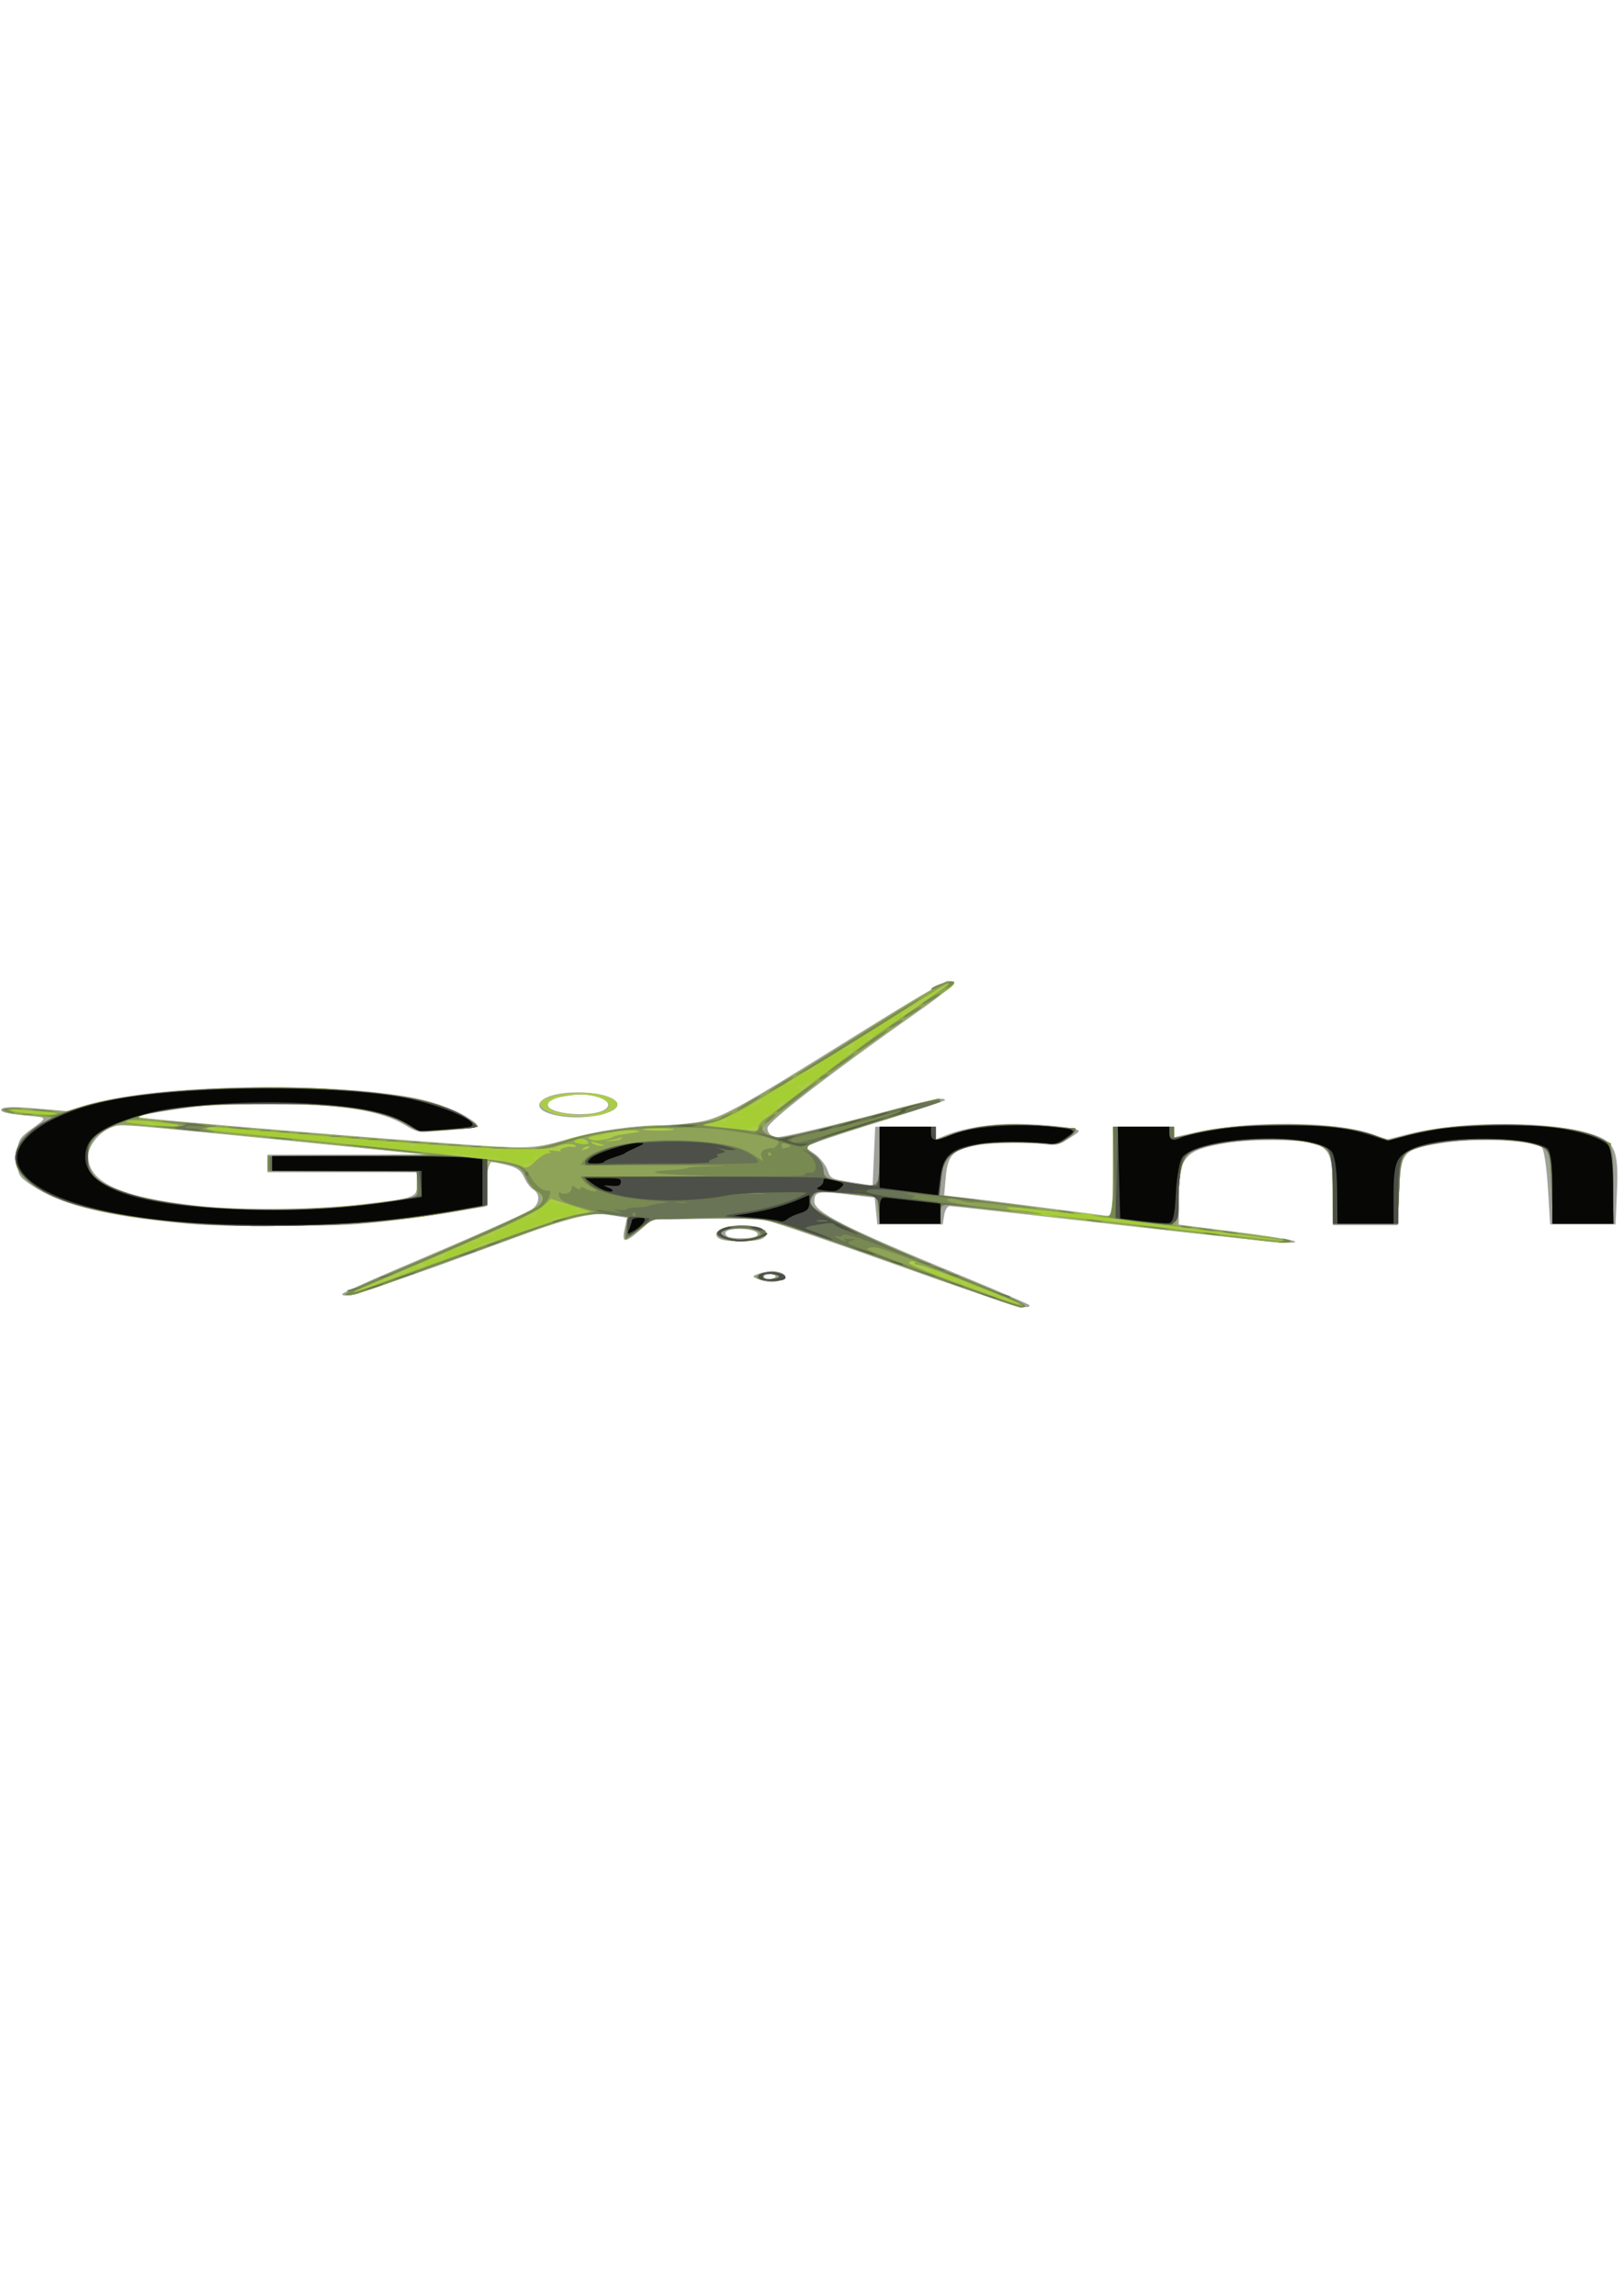 <svg
   xmlns:dc="http://purl.org/dc/elements/1.1/"
   xmlns:cc="http://creativecommons.org/ns#"
   xmlns:rdf="http://www.w3.org/1999/02/22-rdf-syntax-ns#"
   xmlns:svg="http://www.w3.org/2000/svg"
   xmlns="http://www.w3.org/2000/svg"
   xmlns:sodipodi="http://sodipodi.sourceforge.net/DTD/sodipodi-0.dtd"
   xmlns:inkscape="http://www.inkscape.org/namespaces/inkscape"
   width="210mm"
   height="297mm"
   viewBox="0 0 1543.427 320"
   version="1.1"
   id="svg2"
   inkscape:version="0.92.4 (5da689c313, 2019-01-14)"
   sodipodi:docname="logo_title_white.svg">
  <sodipodi:namedview
     pagecolor="#ffffff"
     bordercolor="#666666"
     borderopacity="1"
     objecttolerance="10"
     gridtolerance="10"
     guidetolerance="10"
     inkscape:pageopacity="0"
     inkscape:pageshadow="2"
     inkscape:window-width="1920"
     inkscape:window-height="1027"
     id="namedview18"
     showgrid="false"
     inkscape:zoom="1.68"
     inkscape:cx="514.72021"
     inkscape:cy="624.71931"
     inkscape:window-x="2552"
     inkscape:window-y="425"
     inkscape:window-maximized="1"
     inkscape:current-layer="layer1"
     inkscape:pagecheckerboard="true" />
  <defs
     id="defs4664" />
  <g
     inkscape:label="Layer 1"
     inkscape:groupmode="layer"
     id="layer1">
    <g
       id="g35">
      <g
         transform="matrix(16.794,0,0,5.277,-980.564,-319.875)"
         id="g4735">
        <path
           inkscape:connector-curvature="0"
           id="path3839"
           d="m 109.257,112.14 c -3.661,-4.159 -6.97,-7.768 -7.353,-8.019 -0.694,-0.455 -1.452,-0.507 -4.98,-0.343 l -1.615,0.075 -0.576,1.626 c -0.939,2.652 -1.152,2.704 -0.988,0.239 l 0.145,-2.18 -0.795,-0.411 c -0.743,-0.384 -0.859,-0.374 -1.777,0.157 -0.541,0.313 -1.816,1.544 -2.835,2.736 -8.931,10.455 -10.716,12.326 -10.716,11.238 0,-0.163 1.465,-2.277 3.254,-4.696 4.321,-5.841 6.957,-9.557 7.451,-10.504 0.471,-0.902 0.534,-2.821 0.118,-3.597 C 88.434,98.164 88.201,97.19 88.076,96.296 87.9,95.042 87.689,94.533 87.159,94.074 86.78,93.747 86.361,93.479 86.227,93.479 c -0.134,0 -0.276,1.806 -0.316,4.016 l -0.073,4.016 -1.852,1.012 c -1.019,0.557 -2.805,1.333 -3.969,1.726 -1.921,0.647 -2.484,0.714 -6.085,0.719 -3.669,0.005 -4.128,-0.05 -6.085,-0.732 -3.824,-1.334 -6.114,-3.277 -7.629,-6.476 -0.801,-1.691 -0.837,-1.91 -0.837,-5.075 0,-3.03 0.062,-3.451 0.737,-5.027 0.977,-2.28 0.98,-2.168 -0.075,-2.493 -1.197,-0.369 -1.587,-0.631 -1.587,-1.066 0,-0.588 0.636,-0.647 2.217,-0.207 l 1.505,0.419 1.115,-1.085 c 3.67,-3.569 12.728,-4.341 18.134,-1.546 1.222,0.632 2.602,2.111 3.355,3.596 0.915,1.805 0.865,2.004 -0.595,2.362 -0.691,0.169 -1.46,0.368 -1.708,0.442 -0.333,0.099 -0.623,-0.204 -1.107,-1.16 -1.375,-2.714 -3.706,-3.891 -7.702,-3.889 -1.31,5.3e-4 -2.999,0.159 -3.754,0.352 -1.28,0.327 -3.979,1.789 -3.741,2.027 0.334,0.334 14.436,4.065 18.964,5.017 3.22,0.677 3.588,0.607 5.353,-1.027 1.624,-1.503 3.785,-2.531 5.346,-2.542 0.467,-0.003 1.343,-0.23 1.945,-0.503 1.369,-0.622 2.213,-2.082 9.085,-15.727 2.702,-5.365 5.029,-9.761 5.171,-9.771 0.647,-0.042 0.275,1.173 -1.742,5.684 -4.83,10.806 -8.45,19.712 -8.45,20.79 0,1.007 0.234,1.649 0.6,1.649 0.375,0 3.497,-2.37 6.392,-4.853 2.18,-1.87 3.062,-2.386 3.062,-1.791 0,0.129 -1.439,1.647 -3.198,3.373 -1.759,1.726 -3.544,3.572 -3.967,4.101 l -0.769,0.962 0.545,1.232 c 0.3,0.677 0.626,1.971 0.726,2.874 0.179,1.623 0.195,1.65 1.372,2.243 l 1.191,0.6 0.072,-5.297 0.072,-5.297 h 1.714 1.714 l 0.003,1.124 0.003,1.124 0.683,-0.867 c 0.871,-1.105 2.447,-1.911 3.732,-1.909 1.202,0.002 2.699,0.391 3.359,0.874 0.458,0.335 0.448,0.413 -0.212,1.715 -0.648,1.279 -0.734,1.348 -1.369,1.107 -1.01,-0.384 -2.947,-0.311 -3.827,0.144 -1.361,0.704 -1.686,1.715 -1.796,5.584 l -0.098,3.472 1.15,0.411 c 0.898,0.321 4.865,1.927 8.095,3.279 0.26,0.109 0.331,-1.584 0.331,-7.96 V 87.129 h 1.72 1.72 v 0.942 0.942 l 1.145,-0.822 c 3.071,-2.205 7.931,-2.105 10.019,0.206 l 0.904,1.001 1.264,-1.001 c 3.139,-2.487 8.338,-2.336 10.561,0.305 1.079,1.283 1.284,2.96 1.193,9.804 l -0.082,6.218 h -1.852 -1.852 l -0.132,-6.747 c -0.073,-3.711 -0.231,-6.946 -0.351,-7.189 -0.643,-1.301 -3.781,-1.674 -5.738,-0.682 -2.111,1.07 -2.232,1.518 -2.329,8.599 l -0.084,6.152 h -1.834 -1.834 l -0.006,-6.019 c -0.007,-6.415 -0.168,-7.766 -1.028,-8.626 -0.853,-0.853 -3.509,-0.918 -5.036,-0.122 -2.32,1.209 -2.661,2.457 -2.661,9.724 v 4.939 l 3.223,1.309 c 3.093,1.256 4.124,1.97 2.844,1.97 -0.325,0 -4.689,-1.488 -9.696,-3.307 -5.008,-1.819 -9.21,-3.307 -9.34,-3.307 -0.129,0 -0.27,0.744 -0.314,1.654 l -0.079,1.654 h -1.852 -1.852 l -0.076,-2.414 -0.076,-2.414 -1.491,-0.571 c -1.729,-0.662 -1.919,-0.539 -1.925,1.241 -0.007,1.943 1.748,4.773 8.262,13.325 2.145,2.816 3.908,5.24 3.917,5.385 0.067,1.102 -1.459,-0.366 -7.418,-7.136 z M 78.885,101.092 c 3.066,-1.142 3.117,-1.202 3.117,-3.65 V 95.331 H 77.769 73.535 v -1.587 -1.587 l 4.432,-0.02 4.432,-0.02 -3.704,-1.214 c -2.037,-0.668 -5.907,-1.894 -8.599,-2.726 -4.862,-1.502 -4.898,-1.509 -5.36,-0.984 -0.702,0.799 -1.348,3.299 -1.35,5.228 -0.005,4.739 1.841,7.422 6.142,8.928 2.431,0.851 6.697,0.734 9.356,-0.257 z m 22.595,13.679 c -0.235,-0.235 -0.428,-0.53 -0.428,-0.654 0,-0.367 0.831,-1.09 1.136,-0.988 0.556,0.185 0.861,0.963 0.563,1.436 -0.402,0.637 -0.78,0.699 -1.272,0.207 z m 0.763,-0.919 c -0.128,-0.207 -0.28,-0.223 -0.457,-0.046 -0.146,0.146 -0.178,0.404 -0.073,0.575 0.128,0.207 0.28,0.223 0.457,0.046 0.146,-0.146 0.178,-0.404 0.073,-0.575 z m -2.99,-6.403 c -0.474,-0.474 -0.383,-1.658 0.166,-2.155 1.321,-1.196 3.016,0.348 2.153,1.961 -0.314,0.587 -1.802,0.711 -2.319,0.194 z m 1.982,-0.644 c 0.241,-0.627 -0.273,-1.287 -1.002,-1.287 -0.648,0 -0.949,0.604 -0.667,1.338 0.201,0.524 1.463,0.485 1.669,-0.051 z M 90.298,85.285 c -2.237,-0.925 -1.583,-4.347 0.832,-4.347 1.914,0 2.924,2.231 1.654,3.653 -0.681,0.762 -1.66,1.035 -2.485,0.694 z m 2.196,-1.018 c 0.507,-0.667 0.424,-1.832 -0.174,-2.43 -0.603,-0.603 -1.107,-0.661 -1.936,-0.225 -0.76,0.4 -0.966,0.738 -0.971,1.595 -0.009,1.515 2.165,2.263 3.08,1.06 z"
           style="fill:#9fa19b;stroke-width:0.265" />
        <path
           inkscape:connector-curvature="0"
           id="path3837"
           d="m 109.164,111.883 c -5.071,-5.791 -7.038,-7.86 -7.665,-8.064 -1.02,-0.332 -1.855,-0.368 -4.284,-0.186 l -1.852,0.138 -0.73,1.78 c -0.402,0.979 -0.769,1.819 -0.816,1.866 -0.047,0.047 -0.032,-0.847 0.034,-1.986 l 0.12,-2.072 -0.855,-0.354 c -1.606,-0.665 -1.715,-0.562 -11.596,10.968 -1.502,1.752 -2.893,3.277 -3.091,3.388 -0.906,0.507 -0.513,-0.449 1.021,-2.483 3.87,-5.131 8.732,-12.027 9.19,-13.037 0.598,-1.316 0.622,-1.931 0.123,-3.126 -0.21,-0.503 -0.464,-1.559 -0.565,-2.347 -0.23,-1.807 -0.464,-2.254 -1.443,-2.76 l -0.786,-0.406 v 4.044 4.044 l -1.208,0.73 c -3.389,2.047 -6.653,2.93 -10.831,2.93 -7.696,0 -12.723,-3.236 -14.324,-9.22 -0.739,-2.761 -0.272,-6.624 1.096,-9.072 l 0.636,-1.137 -0.661,-0.251 C 60.316,85.129 59.734,84.945 59.388,84.858 58.655,84.674 58.297,83.998 58.824,83.795 c 0.199,-0.076 1.02,0.033 1.826,0.244 l 1.464,0.382 0.882,-0.911 c 2.582,-2.666 9.407,-4.188 14.198,-3.165 2.43,0.519 4.677,1.534 5.824,2.631 0.791,0.756 2.423,3.519 2.423,4.1 0,0.216 -2.277,0.847 -3.058,0.847 -0.205,0 -0.67,-0.588 -1.034,-1.307 -0.364,-0.719 -1.077,-1.623 -1.584,-2.01 -2.871,-2.19 -9.176,-2.28 -12.503,-0.178 -0.624,0.394 -1.095,0.835 -1.047,0.981 0.101,0.307 2.946,1.131 11.421,3.305 7.048,1.809 10.108,2.42 11.004,2.198 0.351,-0.087 1.152,-0.686 1.779,-1.332 1.355,-1.393 3.439,-2.411 5.386,-2.631 2.662,-0.301 2.966,-0.596 5.577,-5.407 1.294,-2.385 4.16,-7.993 6.369,-12.464 3.52,-7.125 4.677,-9.057 4.677,-7.81 0,0.183 -0.758,1.999 -1.685,4.035 -4.193,9.209 -9.162,21.266 -9.162,22.231 0,0.327 0.208,0.85 0.463,1.164 l 0.463,0.57 1.191,-0.861 c 0.655,-0.473 2.648,-2.086 4.428,-3.583 1.781,-1.497 3.299,-2.723 3.373,-2.723 0.576,0 -0.389,1.148 -3.729,4.433 -4.181,4.113 -4.026,3.819 -3.18,6.018 0.224,0.582 0.414,1.594 0.422,2.249 0.019,1.423 0.13,1.619 1.33,2.347 1.877,1.138 1.852,1.2 1.852,-4.728 V 87.129 h 1.587 1.587 v 1.175 1.175 l 1.124,-1.189 c 1.459,-1.543 2.755,-1.88 5.011,-1.302 0.869,0.223 1.63,0.405 1.691,0.405 0.231,0 0.095,0.696 -0.352,1.799 -0.438,1.081 -0.506,1.133 -1.257,0.943 -1.536,-0.389 -3.234,-0.254 -4.018,0.319 -1.332,0.974 -1.742,2.236 -1.878,5.779 l -0.122,3.198 4.433,1.82 c 2.438,1.001 4.655,1.878 4.927,1.949 0.474,0.124 0.494,-0.194 0.494,-7.971 v -8.101 h 1.72 1.72 v 1.108 1.108 l 0.728,-0.697 c 1.315,-1.259 3.133,-1.88 5.49,-1.874 2.501,0.006 3.779,0.469 5.068,1.836 l 0.894,0.948 0.974,-0.855 c 1.611,-1.415 3.091,-1.934 5.499,-1.929 2.668,0.005 4.335,0.716 5.38,2.294 l 0.705,1.065 0.078,7.23 0.078,7.23 h -1.719 -1.719 l -0.079,-6.596 c -0.074,-6.217 -0.111,-6.638 -0.634,-7.338 -1.093,-1.463 -4.196,-1.734 -5.977,-0.521 -1.905,1.297 -1.927,1.386 -2.015,8.256 l -0.08,6.199 h -1.838 -1.839 l -0.004,-6.416 c -0.004,-6.901 -0.063,-7.247 -1.401,-8.24 -1.066,-0.792 -3.408,-0.731 -4.948,0.128 -2.044,1.14 -2.225,1.807 -2.378,8.763 l -0.132,6.008 3.11,1.229 c 2.992,1.182 3.617,1.547 3.26,1.904 -0.188,0.188 -0.064,0.23 -8.09,-2.722 -9.383,-3.45 -11.177,-4.094 -11.417,-4.094 -0.123,0 -0.224,0.774 -0.224,1.72 v 1.72 h -1.71 -1.71 l -0.076,-2.425 -0.076,-2.425 -1.323,-0.465 c -2.05,-0.72 -2.191,-0.679 -2.398,0.708 -0.16,1.068 -0.067,1.44 0.783,3.109 1.065,2.092 4.012,6.297 8.563,12.218 2.639,3.434 3.168,4.362 2.488,4.362 -0.105,0 -3.26,-3.505 -7.012,-7.79 z M 78.267,101.367 c 0.963,-0.297 2.197,-0.767 2.743,-1.044 l 0.992,-0.505 V 97.442 95.066 H 77.769 73.535 v -1.323 -1.323 l 3.109,-0.038 c 1.71,-0.021 3.734,-0.045 4.498,-0.054 0.764,-0.009 1.389,-0.089 1.389,-0.177 0,-0.089 -1.994,-0.792 -4.432,-1.562 -2.437,-0.771 -5.444,-1.731 -6.681,-2.134 -1.237,-0.403 -3.182,-0.995 -4.322,-1.314 -2,-0.561 -2.086,-0.564 -2.439,-0.098 -1.345,1.775 -1.759,6.586 -0.804,9.338 1.628,4.691 8.103,6.931 14.413,4.986 z M 101.364,114.57 c -0.415,-0.501 0.207,-1.339 0.896,-1.207 0.738,0.142 0.704,1.387 -0.041,1.493 -0.304,0.043 -0.689,-0.085 -0.855,-0.286 z m 1.143,-0.454 c 0,-0.214 -0.208,-0.43 -0.463,-0.479 -0.325,-0.063 -0.463,0.08 -0.463,0.479 0,0.399 0.138,0.541 0.463,0.479 0.255,-0.049 0.463,-0.265 0.463,-0.479 z m -3.165,-6.869 c -0.971,-1.073 0.271,-2.771 1.588,-2.171 0.83,0.378 1.057,1.244 0.534,2.041 -0.516,0.788 -1.474,0.846 -2.123,0.13 z m 1.823,-0.253 c 0.905,-1 -0.689,-2.25 -1.647,-1.292 -0.431,0.431 -0.399,0.886 0.098,1.383 0.551,0.551 0.991,0.525 1.549,-0.091 z m -11.34,-22.135 c -1.154,-1.154 -1.141,-2.53 0.032,-3.392 0.968,-0.711 2.198,-0.611 2.928,0.237 0.742,0.862 0.758,1.808 0.048,2.805 -0.442,0.621 -0.743,0.768 -1.569,0.768 -0.578,0 -1.203,-0.181 -1.439,-0.418 z m 2.438,-0.259 c 1.23,-0.862 0.431,-3.292 -1.082,-3.292 -0.851,0 -1.77,0.935 -1.766,1.796 0.005,0.843 0.202,1.183 0.922,1.592 0.728,0.413 1.235,0.388 1.926,-0.096 z"
           style="fill:#abcc4a;stroke-width:0.265" />
        <path
           inkscape:connector-curvature="0"
           id="path3835"
           d="m 109.164,111.883 c -5.071,-5.791 -7.038,-7.86 -7.665,-8.064 -1.02,-0.332 -1.855,-0.368 -4.284,-0.186 l -1.852,0.138 -0.73,1.78 c -0.402,0.979 -0.769,1.819 -0.816,1.866 -0.047,0.047 -0.032,-0.847 0.034,-1.986 l 0.12,-2.072 -0.837,-0.347 c -0.986,-0.408 -1.6,-0.198 -2.992,1.024 -0.506,0.445 -0.976,0.753 -1.044,0.685 -0.068,-0.068 -0.472,0.262 -0.898,0.734 l -0.774,0.857 0.86,-0.777 c 1.526,-1.379 0.919,-0.439 -1.54,2.386 -2.155,2.475 -3.008,3.322 -2.47,2.451 0.114,-0.185 0.073,-0.234 -0.105,-0.124 -0.162,0.1 -0.237,0.33 -0.167,0.512 0.07,0.182 -0.306,0.744 -0.836,1.248 -0.823,0.785 -0.936,0.831 -0.782,0.322 0.116,-0.384 0.069,-0.595 -0.133,-0.595 -0.198,0 -0.263,0.264 -0.177,0.715 0.113,0.592 -0.157,1.058 -1.572,2.71 -0.94,1.097 -1.873,2.086 -2.073,2.198 -0.975,0.546 -0.446,-0.532 1.608,-3.272 1.242,-1.657 2.292,-2.953 2.334,-2.881 0.042,0.073 0.261,-0.021 0.488,-0.209 0.278,-0.231 0.457,-0.25 0.55,-0.059 0.076,0.155 0.104,0.13 0.061,-0.055 -0.042,-0.186 0.037,-0.575 0.176,-0.867 0.142,-0.297 -0.044,-0.181 -0.423,0.265 -0.894,1.051 -0.887,0.615 0.009,-0.561 0.387,-0.507 0.778,-0.802 0.869,-0.654 0.094,0.151 0.324,0.014 0.53,-0.317 0.333,-0.534 0.326,-0.553 -0.075,-0.222 -0.601,0.497 -0.552,0.141 0.11,-0.788 0.302,-0.424 0.651,-0.709 0.775,-0.632 0.124,0.077 0.302,0.017 0.395,-0.134 0.093,-0.15 0.298,-0.193 0.456,-0.096 0.177,0.109 0.211,0.054 0.088,-0.145 -0.11,-0.177 -0.027,-0.523 0.183,-0.768 0.471,-0.55 0.797,-1.108 0.647,-1.108 -0.062,0 -0.443,0.478 -0.849,1.063 -0.405,0.585 -0.791,1.009 -0.858,0.942 -0.224,-0.224 1.597,-2.519 1.867,-2.353 0.155,0.096 0.184,0.032 0.071,-0.152 -0.253,-0.409 0.313,-1.096 0.761,-0.924 0.189,0.072 0.421,-0.07 0.516,-0.318 0.151,-0.395 0.117,-0.404 -0.28,-0.081 -0.405,0.33 -0.43,0.313 -0.234,-0.161 1.058,-2.56 1.077,-2.684 0.601,-4.019 -0.25,-0.7 -0.531,-1.868 -0.624,-2.596 -0.093,-0.728 -0.298,-1.561 -0.454,-1.852 -0.157,-0.291 -0.289,-0.609 -0.294,-0.706 -0.005,-0.097 -0.118,-0.276 -0.25,-0.397 -0.14,-0.128 -0.161,-0.082 -0.051,0.11 0.232,0.402 0.027,0.42 -0.652,0.057 -0.496,-0.265 -0.512,-0.146 -0.512,3.772 v 4.046 l -1.208,0.73 c -3.389,2.047 -6.653,2.93 -10.831,2.93 -7.696,0 -12.723,-3.236 -14.324,-9.22 -0.739,-2.761 -0.272,-6.624 1.096,-9.072 l 0.636,-1.137 -0.661,-0.251 c -0.363,-0.138 -0.945,-0.322 -1.291,-0.41 -0.732,-0.184 -1.091,-0.86 -0.563,-1.063 0.199,-0.076 1.02,0.033 1.826,0.244 l 1.464,0.382 0.882,-0.911 c 2.582,-2.666 9.407,-4.188 14.198,-3.165 2.43,0.519 4.677,1.534 5.824,2.631 0.791,0.756 2.423,3.519 2.423,4.1 0,0.216 -2.277,0.847 -3.058,0.847 -0.205,0 -0.67,-0.588 -1.034,-1.307 -0.364,-0.719 -1.077,-1.623 -1.584,-2.01 -2.871,-2.19 -9.176,-2.28 -12.503,-0.178 -0.624,0.394 -1.095,0.835 -1.047,0.981 0.101,0.307 2.946,1.131 11.421,3.305 9.362,2.402 10.965,2.626 12.06,1.684 0.23,-0.198 0.499,-0.28 0.597,-0.181 0.099,0.099 -0.128,0.38 -0.503,0.626 -0.655,0.43 -0.66,0.453 -0.134,0.591 0.301,0.079 0.501,0.065 0.443,-0.031 -0.146,-0.242 0.54,-0.84 0.737,-0.643 0.088,0.088 0.16,0.064 0.16,-0.053 0,-0.117 -0.208,-0.376 -0.463,-0.574 -0.431,-0.336 -0.408,-0.408 0.331,-1.046 1.183,-1.021 3.35,-1.958 4.941,-2.139 0.775,-0.088 1.847,-0.379 2.381,-0.646 0.691,-0.346 1.002,-0.396 1.076,-0.174 0.062,0.187 0.176,0.126 0.282,-0.151 0.106,-0.277 0.073,-0.398 -0.084,-0.302 -0.438,0.271 -0.31,-0.05 0.953,-2.386 0.712,-1.318 1.331,-2.175 1.496,-2.073 0.162,0.1 0.204,0.049 0.1,-0.12 -0.194,-0.313 2.155,-5.23 2.387,-4.997 0.075,0.075 0.002,0.415 -0.163,0.755 -0.289,0.594 -0.285,0.598 0.117,0.096 0.23,-0.287 0.358,-0.677 0.285,-0.867 -0.156,-0.405 1.988,-4.851 2.259,-4.684 0.101,0.062 0.167,-0.034 0.147,-0.214 -0.065,-0.583 4.696,-10.25 5.047,-10.25 0.508,0 0.414,0.665 -0.29,2.059 -0.717,1.419 -5.652,12.706 -7.167,16.389 -0.552,1.343 -1.106,2.378 -1.231,2.301 -0.125,-0.077 -0.166,0.018 -0.092,0.211 0.074,0.193 -0.284,1.419 -0.797,2.724 -1.056,2.689 -1.123,3.273 -0.468,4.078 l 0.463,0.57 1.191,-0.861 c 0.655,-0.473 2.648,-2.086 4.428,-3.583 1.781,-1.497 3.299,-2.723 3.373,-2.723 0.576,0 -0.389,1.148 -3.729,4.433 -4.181,4.113 -4.026,3.819 -3.18,6.018 0.224,0.582 0.414,1.594 0.422,2.249 0.019,1.423 0.13,1.619 1.33,2.347 1.877,1.138 1.852,1.2 1.852,-4.728 v -5.292 h 1.587 1.587 v 1.175 1.175 l 1.124,-1.189 c 1.459,-1.543 2.755,-1.88 5.011,-1.302 0.869,0.223 1.63,0.405 1.691,0.405 0.231,0 0.095,0.696 -0.352,1.799 -0.438,1.081 -0.506,1.133 -1.257,0.943 -1.536,-0.389 -3.234,-0.254 -4.018,0.319 -1.332,0.974 -1.742,2.236 -1.878,5.779 l -0.122,3.198 4.433,1.82 c 2.438,1.001 4.655,1.878 4.927,1.949 0.474,0.124 0.494,-0.194 0.494,-7.971 v -8.101 h 1.72 1.72 v 1.108 1.108 l 0.728,-0.697 c 1.315,-1.259 3.133,-1.88 5.49,-1.874 2.501,0.006 3.779,0.469 5.068,1.836 l 0.894,0.948 0.974,-0.855 c 1.611,-1.415 3.091,-1.934 5.499,-1.929 2.668,0.005 4.335,0.716 5.38,2.294 l 0.705,1.065 0.078,7.23 0.078,7.23 h -1.719 -1.719 l -0.079,-6.596 c -0.074,-6.217 -0.111,-6.638 -0.634,-7.338 -1.093,-1.463 -4.196,-1.734 -5.977,-0.521 -1.905,1.297 -1.927,1.386 -2.015,8.256 l -0.08,6.199 h -1.838 -1.838 l -0.004,-6.416 c -0.004,-6.901 -0.063,-7.247 -1.401,-8.24 -1.066,-0.792 -3.408,-0.731 -4.948,0.128 -2.045,1.14 -2.225,1.807 -2.378,8.763 l -0.132,6.008 3.11,1.229 c 2.992,1.182 3.617,1.547 3.26,1.904 -0.188,0.188 -0.064,0.23 -8.09,-2.722 -9.383,-3.45 -11.177,-4.094 -11.417,-4.094 -0.123,0 -0.224,0.774 -0.224,1.72 v 1.72 h -1.71 -1.71 l -0.076,-2.425 -0.076,-2.425 -1.323,-0.465 c -2.05,-0.72 -2.191,-0.679 -2.398,0.708 -0.16,1.068 -0.067,1.44 0.783,3.109 1.065,2.092 4.012,6.297 8.563,12.218 2.639,3.434 3.168,4.362 2.488,4.362 -0.105,0 -3.26,-3.505 -7.012,-7.79 z m 6.318,6.22 c -0.096,-0.155 -0.301,-0.282 -0.456,-0.282 -0.175,0 -0.155,0.152 0.053,0.403 0.363,0.437 0.687,0.34 0.402,-0.121 z m -0.963,-1.155 c -0.35,-0.286 -0.596,-0.653 -0.548,-0.816 0.049,-0.163 -7e-5,-0.207 -0.108,-0.1 -0.26,0.26 -0.943,-0.319 -0.748,-0.635 0.199,-0.322 -0.412,-1.054 -0.721,-0.863 -0.131,0.081 -0.169,0.26 -0.084,0.398 0.085,0.138 0.286,0.17 0.446,0.071 0.185,-0.115 0.232,-0.025 0.128,0.245 -0.108,0.28 0.141,0.692 0.73,1.209 0.491,0.431 0.842,0.835 0.78,0.897 -0.062,0.062 0.084,0.113 0.324,0.113 0.34,0 0.295,-0.116 -0.198,-0.52 z m -34.233,-2.087 c 0.361,-0.391 0.656,-0.827 0.656,-0.97 0,-0.143 0.138,-0.306 0.308,-0.362 0.169,-0.056 0.34,-0.32 0.379,-0.586 0.084,-0.57 0.043,-0.527 -1.614,1.703 -1.64,2.206 -1.96,2.714 -1.084,1.72 0.385,-0.437 0.995,-1.114 1.356,-1.504 z m 31.521,-1.474 c -0.443,-0.439 -0.457,-0.437 -0.274,0.045 0.149,0.393 0.107,0.456 -0.184,0.28 -0.324,-0.195 -0.324,-0.163 -0.003,0.232 0.26,0.32 0.456,0.375 0.65,0.181 0.194,-0.194 0.137,-0.417 -0.188,-0.739 z m -0.994,-1.14 c -0.189,-0.117 -0.459,-0.141 -0.6,-0.054 -0.147,0.09 -0.185,-0.026 -0.09,-0.274 0.091,-0.237 0.072,-0.49 -0.043,-0.561 -0.455,-0.281 -0.194,0.811 0.333,1.392 0.489,0.539 0.573,0.56 0.653,0.164 0.051,-0.25 -0.063,-0.55 -0.252,-0.667 z m -24.694,-4.15 c 0.607,-0.813 0.633,-0.897 0.139,-0.466 -0.574,0.501 -1.225,1.458 -0.991,1.458 0.061,0 0.444,-0.446 0.852,-0.992 z m -0.547,-0.331 c 0.09,-0.146 0.044,-0.265 -0.101,-0.265 -0.146,0 -0.338,0.119 -0.428,0.265 -0.09,0.146 -0.044,0.265 0.101,0.265 0.146,0 0.338,-0.119 0.428,-0.265 z m 45.376,-0.265 c -0.218,-0.141 -0.575,-0.25 -0.794,-0.242 -0.262,0.01 -0.217,0.092 0.132,0.242 0.727,0.313 1.145,0.313 0.661,0 z m -1.659,-0.689 c -0.088,-0.088 -0.316,-0.097 -0.507,-0.021 -0.211,0.085 -0.148,0.147 0.16,0.16 0.279,0.011 0.435,-0.051 0.347,-0.139 z m -1.251,-0.369 c -0.218,-0.141 -0.516,-0.256 -0.661,-0.256 -0.146,0 -0.086,0.115 0.132,0.256 0.218,0.141 0.516,0.256 0.661,0.256 0.146,0 0.086,-0.115 -0.132,-0.256 z m -1.984,-0.794 c -0.09,-0.146 -0.424,-0.256 -0.743,-0.246 -0.559,0.018 -0.561,0.027 -0.051,0.246 0.728,0.313 0.987,0.313 0.794,0 z m -1.455,-0.636 c 0,-0.059 -0.357,-0.231 -0.794,-0.383 -0.919,-0.32 -1.084,-0.139 -0.198,0.217 0.67,0.269 0.992,0.323 0.992,0.166 z m -34.793,-1.217 c 0.263,-0.291 0.419,-0.529 0.347,-0.529 -0.073,0 -0.348,0.238 -0.611,0.529 -0.263,0.291 -0.419,0.529 -0.347,0.529 0.073,0 0.348,-0.238 0.611,-0.529 z m 31.844,-0.029 c -0.558,-0.354 -0.814,-0.275 -0.436,0.134 0.188,0.203 0.443,0.307 0.568,0.232 0.125,-0.076 0.065,-0.24 -0.132,-0.365 z m -3.446,-1.327 c -0.477,-0.303 -1.014,-0.29 -1.014,0.025 0,0.141 0.198,0.18 0.44,0.087 0.294,-0.113 0.377,-0.067 0.251,0.138 -0.126,0.204 -0.044,0.251 0.243,0.14 0.346,-0.133 0.362,-0.211 0.08,-0.39 z m -26.549,0.036 c 0.093,-0.15 -0.014,-0.194 -0.249,-0.104 -0.458,0.176 -0.542,0.366 -0.162,0.366 0.137,0 0.322,-0.118 0.411,-0.262 z m -13.39,-1.111 c 0.963,-0.297 2.197,-0.767 2.743,-1.044 l 0.992,-0.505 V 97.442 95.066 H 77.769 73.535 v -1.323 -1.323 l 3.109,-0.038 c 1.71,-0.021 3.734,-0.045 4.498,-0.054 0.764,-0.009 1.389,-0.089 1.389,-0.177 0,-0.089 -1.994,-0.792 -4.432,-1.562 -2.437,-0.771 -5.444,-1.731 -6.681,-2.134 -1.237,-0.403 -3.182,-0.995 -4.322,-1.314 -2,-0.561 -2.086,-0.564 -2.439,-0.098 -1.345,1.775 -1.759,6.586 -0.804,9.338 1.628,4.691 8.103,6.931 14.413,4.986 z m 12.995,0.578 c 0,-0.146 -0.052,-0.265 -0.117,-0.265 -0.064,0 -0.19,0.119 -0.28,0.265 -0.09,0.146 -0.037,0.265 0.117,0.265 0.154,0 0.28,-0.119 0.28,-0.265 z m 25.01,-0.213 c -0.082,-0.082 -0.295,-1.7e-4 -0.474,0.181 -0.259,0.261 -0.229,0.292 0.148,0.148 0.261,-0.099 0.408,-0.247 0.326,-0.329 z m -26.067,-0.976 c -0.341,-0.363 -0.668,-0.613 -0.727,-0.554 -0.155,0.155 0.799,1.215 1.095,1.215 0.139,0 -0.027,-0.297 -0.369,-0.66 z m -1.718,-6.965 c -0.21,-0.21 -0.665,0.267 -0.504,0.528 0.11,0.178 0.246,0.151 0.387,-0.077 0.119,-0.193 0.172,-0.396 0.117,-0.452 z m -1.855,-0.841 c -0.09,-0.146 -0.365,-0.256 -0.611,-0.246 -0.365,0.015 -0.35,0.061 0.082,0.246 0.708,0.304 0.717,0.304 0.529,0 z m 2.165,-0.314 c -0.084,-0.211 -0.147,-0.148 -0.16,0.16 -0.011,0.279 0.051,0.435 0.139,0.347 0.088,-0.088 0.097,-0.316 0.021,-0.507 z M 84.912,92.288 C 84.549,92.08 84.072,91.915 83.854,91.922 c -0.218,0.007 -0.04,0.176 0.397,0.376 1.045,0.479 1.504,0.472 0.661,-0.01 z M 86.693,91.202 c -0.088,-0.088 -0.316,-0.097 -0.507,-0.021 -0.211,0.084 -0.148,0.147 0.16,0.16 0.279,0.011 0.435,-0.051 0.347,-0.139 z m 5.048,-0.509 c -0.081,-0.081 -0.229,0.065 -0.329,0.326 -0.144,0.377 -0.113,0.407 0.148,0.148 0.181,-0.179 0.262,-0.393 0.181,-0.474 z m -6.233,0.229 c -0.182,-0.073 -0.48,-0.073 -0.661,0 -0.182,0.073 -0.033,0.133 0.331,0.133 0.364,0 0.513,-0.06 0.331,-0.133 z m -3.594,-0.475 c 0,-0.212 -0.101,-0.323 -0.225,-0.246 -0.124,0.076 -0.156,0.25 -0.073,0.385 0.214,0.346 0.297,0.307 0.297,-0.139 z m 2.271,0.21 c -0.182,-0.073 -0.48,-0.073 -0.661,0 -0.182,0.073 -0.033,0.133 0.331,0.133 0.364,0 0.513,-0.06 0.331,-0.133 z m 7.911,-0.703 c -0.385,-0.464 -0.067,-0.797 0.395,-0.413 0.423,0.351 1.161,0.12 1.131,-0.354 -0.016,-0.266 -0.05,-0.267 -0.154,-0.008 -0.073,0.182 -0.307,0.331 -0.519,0.331 -0.565,0 0.38,-0.937 1.2,-1.189 0.55,-0.169 0.578,-0.23 0.204,-0.44 -0.544,-0.304 -2.138,0.452 -1.869,0.887 0.108,0.174 0.062,0.22 -0.113,0.112 -0.162,-0.1 -0.517,-0.043 -0.789,0.127 -0.479,0.299 -0.477,0.327 0.055,0.882 0.589,0.614 0.957,0.667 0.458,0.066 z m -13.931,0.084 c -0.09,-0.146 -0.365,-0.256 -0.611,-0.246 -0.365,0.015 -0.35,0.061 0.082,0.246 0.708,0.304 0.717,0.304 0.529,0 z m 2.706,-0.16 c -0.088,-0.088 -0.316,-0.097 -0.507,-0.021 -0.211,0.084 -0.148,0.147 0.16,0.16 0.279,0.011 0.435,-0.051 0.347,-0.139 z m -2.117,-0.529 c -0.088,-0.088 -0.316,-0.097 -0.507,-0.021 -0.211,0.084 -0.148,0.147 0.16,0.16 0.279,0.011 0.435,-0.051 0.347,-0.139 z m -3.302,-0.809 c -0.182,-0.073 -0.48,-0.073 -0.661,0 -0.182,0.073 -0.033,0.133 0.331,0.133 0.364,0 0.513,-0.06 0.331,-0.133 z m -4.917,-1.015 c 0,-0.218 -0.099,-0.397 -0.22,-0.397 -0.121,0 -0.22,0.179 -0.22,0.397 0,0.218 0.099,0.397 0.22,0.397 0.121,0 0.22,-0.179 0.22,-0.397 z m 1.021,-0.081 c -0.081,-0.081 -0.295,-1.69e-4 -0.474,0.181 -0.259,0.261 -0.229,0.292 0.148,0.148 0.261,-0.099 0.408,-0.247 0.326,-0.329 z m 24.996,0.147 c 2.64e-4,-0.109 -0.423,-0.198 -0.941,-0.198 -0.518,0 -0.879,0.102 -0.801,0.227 0.171,0.276 1.742,0.25 1.742,-0.029 z m 4.763,-0.209 c 0,-0.448 -0.062,-0.482 -0.369,-0.198 -0.381,0.352 -0.318,0.738 0.12,0.738 0.137,0 0.249,-0.243 0.249,-0.54 z M 68.508,86.864 c 0,-0.146 -0.052,-0.265 -0.117,-0.265 -0.064,0 -0.19,0.119 -0.28,0.265 -0.09,0.146 -0.037,0.265 0.117,0.265 0.154,0 0.28,-0.119 0.28,-0.265 z m 30.559,0 c -0.727,-0.313 -1.145,-0.313 -0.661,0 0.218,0.141 0.575,0.25 0.794,0.242 0.262,-0.01 0.217,-0.092 -0.132,-0.242 z M 67.012,86.456 c -0.086,-0.225 -0.213,-0.352 -0.283,-0.282 -0.069,0.069 -0.048,0.253 0.048,0.408 0.261,0.422 0.413,0.34 0.234,-0.126 z M 66.002,85.857 c -0.081,-0.081 -0.295,-1.67e-4 -0.474,0.181 -0.259,0.261 -0.229,0.292 0.148,0.148 0.261,-0.099 0.408,-0.247 0.326,-0.329 z m 34.521,-0.42 c 0,-0.057 -0.185,-0.175 -0.411,-0.262 -0.235,-0.09 -0.342,-0.046 -0.249,0.104 0.155,0.251 0.66,0.372 0.66,0.158 z m 1.536,-0.564 c -0.082,-0.081 -0.229,0.065 -0.329,0.326 -0.144,0.377 -0.113,0.407 0.148,0.148 0.181,-0.179 0.262,-0.393 0.181,-0.474 z M 60.306,84.483 c 0,-0.146 -0.119,-0.265 -0.265,-0.265 -0.146,0 -0.265,0.119 -0.265,0.265 0,0.146 0.119,0.265 0.265,0.265 0.146,0 0.265,-0.119 0.265,-0.265 z m 42.594,-1.669 c 0.002,-0.118 -0.115,-0.14 -0.261,-0.051 -0.146,0.09 -0.263,0.365 -0.261,0.611 0.004,0.386 0.04,0.393 0.261,0.051 0.141,-0.218 0.258,-0.493 0.261,-0.611 z m -1.364,-0.451 c -0.059,-0.176 -0.26,0.02 -0.446,0.437 -0.318,0.709 -0.311,0.73 0.107,0.321 0.246,-0.24 0.398,-0.581 0.34,-0.758 z m 2.655,-2.651 c 0.166,-0.476 0.176,-0.739 0.026,-0.646 -0.14,0.086 -0.254,0.336 -0.254,0.554 0,0.218 -0.118,0.324 -0.262,0.235 -0.15,-0.093 -0.194,0.014 -0.104,0.249 0.217,0.565 0.273,0.527 0.594,-0.392 z m -0.808,-0.924 c -0.082,-0.081 -0.229,0.065 -0.329,0.326 -0.144,0.377 -0.113,0.407 0.148,0.148 0.181,-0.179 0.262,-0.393 0.181,-0.474 z m 3.327,-5.034 c 0.09,-0.235 0.046,-0.342 -0.104,-0.249 -0.144,0.089 -0.262,0.274 -0.262,0.411 0,0.381 0.19,0.297 0.366,-0.162 z m -0.145,-0.807 c 0.097,0.06 0.195,-0.205 0.218,-0.589 l 0.042,-0.697 -0.363,0.656 c -0.2,0.361 -0.358,0.775 -0.352,0.921 0.006,0.146 0.072,0.115 0.146,-0.068 0.074,-0.183 0.213,-0.284 0.31,-0.224 z m 1.159,-2.375 c -0.174,-0.311 -0.234,-0.204 -0.234,0.417 0,0.622 0.06,0.728 0.234,0.417 0.135,-0.241 0.135,-0.594 0,-0.835 z m 1.53,-2.61 c 0,-0.064 -0.119,-0.19 -0.265,-0.28 -0.146,-0.09 -0.265,-0.037 -0.265,0.117 0,0.154 0.119,0.28 0.265,0.28 0.146,0 0.265,-0.052 0.265,-0.117 z m 1.236,-2.882 c 0.339,-0.703 0.616,-1.418 0.616,-1.587 -0.001,-0.505 -1.5,2.532 -1.676,3.395 -0.157,0.771 -0.153,0.775 0.141,0.132 0.167,-0.364 0.58,-1.237 0.919,-1.94 z m 1.656,-3.749 c 0,-0.146 -0.17,0.033 -0.378,0.397 -0.208,0.364 -0.378,0.781 -0.378,0.926 0,0.146 0.17,-0.033 0.378,-0.397 0.208,-0.364 0.378,-0.781 0.378,-0.926 z M 101.364,114.57 c -0.415,-0.501 0.207,-1.339 0.896,-1.207 0.738,0.142 0.704,1.387 -0.041,1.493 -0.304,0.043 -0.689,-0.085 -0.855,-0.286 z m 1.143,-0.454 c 0,-0.214 -0.208,-0.43 -0.463,-0.479 -0.325,-0.063 -0.463,0.08 -0.463,0.479 0,0.399 0.138,0.541 0.463,0.479 0.255,-0.049 0.463,-0.265 0.463,-0.479 z m -3.165,-6.869 c -0.971,-1.073 0.271,-2.771 1.588,-2.171 0.83,0.378 1.057,1.244 0.534,2.041 -0.516,0.788 -1.474,0.846 -2.123,0.13 z m 1.823,-0.253 c 0.905,-1 -0.689,-2.25 -1.647,-1.292 -0.431,0.431 -0.399,0.886 0.098,1.383 0.551,0.551 0.991,0.525 1.549,-0.091 z"
           style="fill:#a5ce34;stroke-width:0.265" />
        <path
           inkscape:connector-curvature="0"
           id="path3833"
           d="m 109.164,111.883 c -5.071,-5.791 -7.038,-7.86 -7.665,-8.064 -1.02,-0.332 -1.855,-0.368 -4.284,-0.186 l -1.852,0.138 -0.73,1.78 c -0.402,0.979 -0.769,1.819 -0.816,1.866 -0.047,0.047 -0.032,-0.847 0.034,-1.986 l 0.12,-2.072 -0.855,-0.354 c -1.606,-0.665 -1.715,-0.562 -11.596,10.968 -1.502,1.752 -2.893,3.277 -3.091,3.388 -0.906,0.507 -0.513,-0.449 1.021,-2.483 3.87,-5.131 8.732,-12.027 9.19,-13.037 0.598,-1.316 0.622,-1.931 0.123,-3.126 -0.21,-0.503 -0.464,-1.559 -0.565,-2.347 -0.23,-1.807 -0.464,-2.254 -1.443,-2.76 l -0.786,-0.406 v 4.044 4.044 l -1.208,0.73 c -3.389,2.047 -6.653,2.93 -10.831,2.93 -7.696,0 -12.723,-3.236 -14.324,-9.22 -0.739,-2.761 -0.272,-6.624 1.096,-9.072 l 0.636,-1.137 -0.661,-0.251 C 60.316,85.129 59.734,84.945 59.388,84.858 58.655,84.674 58.297,83.998 58.824,83.795 c 0.199,-0.076 1.02,0.033 1.826,0.244 l 1.464,0.382 0.882,-0.911 c 2.582,-2.666 9.407,-4.188 14.198,-3.165 2.43,0.519 4.677,1.534 5.824,2.631 0.791,0.756 2.423,3.519 2.423,4.1 0,0.216 -2.277,0.847 -3.058,0.847 -0.205,0 -0.67,-0.588 -1.034,-1.307 -0.364,-0.719 -1.077,-1.623 -1.584,-2.01 -2.871,-2.19 -9.176,-2.28 -12.503,-0.178 -0.624,0.394 -1.095,0.835 -1.047,0.981 0.101,0.307 2.946,1.131 11.421,3.305 7.048,1.809 10.108,2.42 11.004,2.198 0.351,-0.087 1.152,-0.686 1.779,-1.332 1.355,-1.393 3.439,-2.411 5.386,-2.631 2.662,-0.301 2.966,-0.596 5.577,-5.407 1.294,-2.385 4.16,-7.993 6.369,-12.464 3.52,-7.125 4.677,-9.057 4.677,-7.81 0,0.183 -0.758,1.999 -1.685,4.035 -4.193,9.209 -9.162,21.266 -9.162,22.231 0,0.327 0.208,0.85 0.463,1.164 l 0.463,0.57 1.191,-0.861 c 0.655,-0.473 2.648,-2.086 4.428,-3.583 1.781,-1.497 3.299,-2.723 3.373,-2.723 0.576,0 -0.389,1.148 -3.729,4.433 -4.181,4.113 -4.026,3.819 -3.18,6.018 0.224,0.582 0.414,1.594 0.422,2.249 0.019,1.423 0.13,1.619 1.33,2.347 1.877,1.138 1.852,1.2 1.852,-4.728 V 87.129 h 1.587 1.587 v 1.175 1.175 l 1.124,-1.189 c 1.459,-1.543 2.755,-1.88 5.011,-1.302 0.869,0.223 1.63,0.405 1.691,0.405 0.231,0 0.095,0.696 -0.352,1.799 -0.438,1.081 -0.506,1.133 -1.257,0.943 -1.536,-0.389 -3.234,-0.254 -4.018,0.319 -1.332,0.974 -1.742,2.236 -1.879,5.781 l -0.123,3.2 4.142,1.688 c 4.404,1.795 5.405,2.406 1.767,1.078 -1.403,-0.512 -2.146,-0.677 -2.074,-0.461 0.062,0.185 0.221,0.347 0.355,0.359 0.524,0.048 1.763,0.663 1.621,0.805 -0.083,0.083 -1.308,-0.278 -2.723,-0.801 -1.415,-0.523 -2.673,-0.952 -2.797,-0.952 -0.123,0 -0.224,0.774 -0.224,1.72 v 1.72 h -1.71 -1.71 l -0.076,-2.425 -0.076,-2.425 -1.323,-0.465 c -2.05,-0.72 -2.191,-0.679 -2.398,0.708 -0.16,1.068 -0.067,1.44 0.783,3.109 1.065,2.092 4.012,6.297 8.563,12.218 2.639,3.434 3.168,4.362 2.488,4.362 -0.105,0 -3.26,-3.505 -7.012,-7.79 z m 6.969,7.161 c 0,-0.301 -5.157,-6.691 -5.589,-6.925 -0.282,-0.153 -0.442,-0.35 -0.355,-0.437 0.087,-0.087 0.051,-0.224 -0.08,-0.305 -0.131,-0.081 -0.24,0.056 -0.243,0.304 -0.002,0.248 1.352,2.029 3.009,3.957 2.723,3.168 3.257,3.726 3.257,3.405 z m -35.688,-4.332 c 1.067,-1.273 2.07,-2.45 2.228,-2.616 0.159,-0.165 1.917,-2.189 3.906,-4.498 1.989,-2.309 3.995,-4.411 4.458,-4.673 l 0.841,-0.475 -1.146,-1.167 -1.146,-1.167 -0.426,1.246 c -0.235,0.685 -1.402,2.615 -2.595,4.289 -2.228,3.126 -6.45,8.913 -7.653,10.49 -1.32,1.731 -0.378,0.854 1.533,-1.428 z m -2.178,-13.345 c 0.963,-0.297 2.197,-0.767 2.743,-1.044 l 0.992,-0.505 V 97.442 95.066 H 77.769 73.535 v -1.323 -1.323 l 3.109,-0.038 c 1.71,-0.021 3.734,-0.045 4.498,-0.054 0.764,-0.009 1.389,-0.089 1.389,-0.177 0,-0.089 -1.994,-0.792 -4.432,-1.562 -2.437,-0.771 -5.444,-1.731 -6.681,-2.134 -1.237,-0.403 -3.182,-0.995 -4.322,-1.314 -2,-0.561 -2.086,-0.564 -2.439,-0.098 -1.345,1.775 -1.759,6.586 -0.804,9.338 1.628,4.691 8.103,6.931 14.413,4.986 z m 10.482,-8.153 c 0.242,-0.728 0.556,-1.323 0.698,-1.323 0.142,0 0.173,-0.139 0.068,-0.31 -0.133,-0.215 -0.04,-0.251 0.307,-0.118 0.274,0.105 0.42,0.113 0.324,0.017 -0.219,-0.219 0.384,-0.899 0.654,-0.736 0.109,0.066 0.198,0.007 0.198,-0.132 0,-0.485 -0.702,-0.516 -0.997,-0.043 -0.747,1.196 -4.174,0.711 -14.216,-2.015 -5.859,-1.591 -5.689,-1.557 -5.689,-1.122 0,0.224 0.689,0.56 1.786,0.87 3.56,1.007 14.502,4.694 15.147,5.104 0.364,0.231 0.757,0.581 0.873,0.776 0.316,0.53 0.369,0.469 0.847,-0.968 z m 2.992,-2.521 c -0.081,-0.081 -0.229,0.065 -0.329,0.326 -0.144,0.377 -0.113,0.407 0.148,0.148 0.181,-0.179 0.262,-0.393 0.181,-0.474 z m 0.845,-0.225 c 0,-0.055 -0.181,-0.25 -0.403,-0.434 -0.337,-0.28 -0.376,-0.263 -0.236,0.1 0.142,0.371 0.639,0.631 0.639,0.334 z m -0.898,-0.554 c -0.091,-0.619 -0.433,-0.82 -0.69,-0.404 -0.151,0.244 -0.122,0.455 0.081,0.584 0.482,0.306 0.673,0.25 0.61,-0.18 z m 1.427,-0.997 c 0,-0.11 0.387,-0.365 0.86,-0.566 0.71,-0.302 0.78,-0.399 0.4,-0.557 -0.295,-0.122 -0.894,0.063 -1.669,0.518 -0.968,0.567 -1.149,0.782 -0.907,1.074 0.24,0.29 0.407,0.3 0.809,0.048 0.279,-0.174 0.507,-0.406 0.507,-0.517 z m 0.461,0.327 c 0.07,-0.255 0.03,-0.293 -0.11,-0.106 -0.12,0.16 -0.397,0.366 -0.615,0.458 -0.279,0.118 -0.246,0.149 0.11,0.106 0.279,-0.034 0.556,-0.24 0.615,-0.458 z m 2.978,-1.632 c 0,-0.121 -0.424,-0.22 -0.942,-0.22 -0.518,0 -0.88,0.099 -0.805,0.22 0.075,0.121 0.499,0.22 0.942,0.22 0.443,0 0.805,-0.099 0.805,-0.22 z m 4.763,-0.379 c 0,-0.378 0.17,-1.063 0.377,-1.521 0.208,-0.459 1.056,-2.501 1.886,-4.538 1.646,-4.044 4.372,-10.493 5.144,-12.171 2.205,-4.791 3.445,-7.624 3.372,-7.698 -0.048,-0.048 -0.975,1.713 -2.06,3.913 -1.841,3.733 -6.688,13.239 -9.216,18.072 -0.609,1.164 -1.45,2.433 -1.869,2.82 l -0.762,0.703 1.366,0.524 c 1.794,0.689 1.762,0.69 1.762,-0.104 z M 68.508,86.874 c 0,-0.14 -0.619,-0.438 -1.375,-0.663 -1.719,-0.51 -2.323,-0.105 -0.699,0.469 1.353,0.479 2.074,0.546 2.074,0.193 z m -6.879,-2.094 c 0,-0.127 -0.327,-0.303 -0.728,-0.391 -0.4,-0.087 -0.995,-0.235 -1.323,-0.329 -0.94,-0.268 -0.693,0.314 0.265,0.621 1.103,0.354 1.786,0.392 1.786,0.098 z M 101.364,114.57 c -0.415,-0.501 0.207,-1.339 0.896,-1.207 0.738,0.142 0.704,1.387 -0.041,1.493 -0.304,0.043 -0.689,-0.085 -0.855,-0.286 z m 1.143,-0.454 c 0,-0.214 -0.208,-0.43 -0.463,-0.479 -0.325,-0.063 -0.463,0.08 -0.463,0.479 0,0.399 0.138,0.541 0.463,0.479 0.255,-0.049 0.463,-0.265 0.463,-0.479 z m 27.252,-6.463 c -0.437,-0.184 -3.324,-1.265 -6.417,-2.403 -3.093,-1.138 -5.576,-2.116 -5.519,-2.173 0.057,-0.057 3.045,0.983 6.64,2.311 3.595,1.328 6.589,2.362 6.654,2.298 0.065,-0.065 -2.239,-1.042 -5.118,-2.171 -5.41,-2.121 -6.592,-2.646 -5.302,-2.354 l 0.728,0.165 V 95.227 87.129 h 1.72 1.72 v 1.108 1.108 l 0.728,-0.697 c 1.315,-1.259 3.133,-1.88 5.49,-1.874 2.501,0.006 3.779,0.469 5.068,1.836 l 0.894,0.948 0.974,-0.855 c 1.611,-1.415 3.091,-1.934 5.499,-1.929 2.668,0.005 4.335,0.716 5.38,2.294 l 0.705,1.065 0.078,7.23 0.078,7.23 h -1.719 -1.719 l -0.079,-6.596 c -0.074,-6.217 -0.111,-6.638 -0.634,-7.338 -1.093,-1.463 -4.196,-1.734 -5.977,-0.521 -1.905,1.297 -1.927,1.386 -2.015,8.256 l -0.08,6.199 h -1.838 -1.839 l -0.004,-6.416 c -0.004,-6.901 -0.063,-7.247 -1.401,-8.24 -1.066,-0.792 -3.408,-0.731 -4.948,0.128 -2.044,1.14 -2.225,1.807 -2.378,8.758 l -0.132,6.003 3.157,1.273 c 1.736,0.7 3.205,1.422 3.263,1.604 0.134,0.415 -0.611,0.394 -1.657,-0.047 z m -30.417,-0.406 c -0.971,-1.073 0.271,-2.771 1.588,-2.171 0.83,0.378 1.057,1.244 0.534,2.041 -0.516,0.788 -1.474,0.846 -2.123,0.13 z m 1.823,-0.253 c 0.905,-1 -0.689,-2.25 -1.647,-1.292 -0.431,0.431 -0.399,0.886 0.098,1.383 0.551,0.551 0.991,0.525 1.549,-0.091 z"
           style="fill:#8ea357;stroke-width:0.265" />
        <path
           inkscape:connector-curvature="0"
           id="path3831"
           d="m 114.445,117.884 c -9.821,-11.252 -12.183,-13.818 -12.957,-14.069 -1.008,-0.328 -1.849,-0.364 -4.272,-0.183 l -1.852,0.138 -0.73,1.78 c -0.402,0.979 -0.769,1.819 -0.816,1.866 -0.047,0.047 -0.032,-0.847 0.034,-1.986 l 0.12,-2.072 -0.844,-0.35 c -1.189,-0.492 -2.199,0.048 -4.026,2.152 -0.802,0.924 -3.46,4.001 -5.908,6.839 -2.448,2.838 -4.602,5.25 -4.787,5.361 -0.989,0.592 -0.365,-0.614 1.834,-3.541 4.397,-5.853 8.291,-11.457 8.602,-12.377 0.404,-1.195 0.383,-1.93 -0.08,-2.823 -0.211,-0.407 -0.464,-1.403 -0.562,-2.213 -0.223,-1.839 -0.455,-2.289 -1.443,-2.8 l -0.786,-0.406 v 4.044 4.044 l -1.208,0.73 c -3.389,2.047 -6.653,2.93 -10.831,2.93 -7.696,0 -12.723,-3.236 -14.324,-9.22 -0.741,-2.771 -0.272,-6.624 1.108,-9.094 0.772,-1.382 0.76,-1.286 0.185,-1.453 -0.362,-0.105 -0.347,-0.125 0.069,-0.089 0.332,0.028 0.967,-0.427 1.687,-1.208 4.293,-4.658 15.899,-5.175 20.36,-0.908 0.791,0.756 2.423,3.519 2.423,4.1 0,0.216 -2.277,0.847 -3.058,0.847 -0.205,0 -0.67,-0.588 -1.034,-1.307 -0.364,-0.719 -1.077,-1.623 -1.584,-2.01 -2.871,-2.19 -9.172,-2.28 -12.505,-0.178 -0.625,0.394 -1.08,0.864 -1.012,1.044 0.068,0.18 0.013,0.299 -0.122,0.265 -0.446,-0.114 -1.841,1.764 -2.312,3.112 -0.646,1.849 -0.625,5.614 0.04,7.532 1.901,5.476 10.332,7.414 17.156,3.942 l 0.992,-0.505 v -2.376 -2.376 h -4.233 -4.233 v -1.323 -1.323 l 3.109,-0.029 c 4.636,-0.043 5.84,-0.1 6.024,-0.284 0.268,-0.268 4.076,1.115 4.81,1.747 0.481,0.414 0.736,0.984 0.899,2.016 0.267,1.687 0.742,2.948 1.041,2.763 0.282,-0.174 0.051,1.739 -0.35,2.896 -0.346,1 -3.416,5.449 -7.932,11.494 -4.772,6.39 -3.536,5.193 5.099,-4.934 2.23,-2.615 4.265,-4.748 4.861,-5.092 l 1.024,-0.593 -0.997,-0.913 c -0.747,-0.685 -1.017,-1.156 -1.076,-1.883 -0.044,-0.534 -0.016,-0.82 0.062,-0.638 0.223,0.526 0.623,0.103 0.644,-0.679 0.017,-0.636 0.043,-0.655 0.246,-0.183 0.155,0.36 0.236,0.402 0.254,0.132 0.021,-0.317 0.081,-0.303 0.296,0.066 0.148,0.255 0.386,0.463 0.527,0.463 0.142,0 0.09,-0.268 -0.114,-0.595 -0.204,-0.327 -0.447,-0.923 -0.54,-1.323 l -0.169,-0.728 4.172,-0.046 c 2.295,-0.025 3.636,-0.085 2.982,-0.133 -2.904,-0.212 -3.816,-0.685 -1.984,-1.029 0.509,-0.096 0.926,-0.274 0.926,-0.397 0,-0.123 0.804,-0.265 1.786,-0.316 0.982,-0.051 -0.389,-0.116 -3.048,-0.144 l -4.834,-0.052 0.171,-0.728 c 0.679,-2.884 4.006,-4.479 7.066,-3.387 1.309,0.467 1.99,1.09 2.615,2.395 l 0.507,1.058 -0.11,-0.916 c -0.067,-0.554 0.032,-1.059 0.249,-1.276 0.198,-0.198 0.37,-0.262 0.382,-0.142 0.013,0.12 0.13,-0.14 0.26,-0.576 0.283,-0.945 -0.115,-1.353 -2.4,-2.466 -1.2,-0.584 -1.804,-0.706 -3.44,-0.691 -2.59,0.023 -4.357,0.776 -5.935,2.532 -0.636,0.708 -1.377,1.278 -1.646,1.266 -0.373,-0.016 -0.395,-0.056 -0.092,-0.169 0.218,-0.082 0.922,-0.675 1.563,-1.318 1.531,-1.536 2.847,-2.177 5.364,-2.617 1.895,-0.331 3.391,-0.954 3.391,-1.411 0,-0.101 0.184,-0.415 0.41,-0.697 0.36,-0.451 0.359,-0.409 -0.008,0.349 -0.23,0.475 -0.652,1.009 -0.939,1.188 -0.76,0.475 -0.664,0.59 0.801,0.966 0.727,0.186 1.409,0.477 1.516,0.645 0.117,0.185 0.262,-0.008 0.366,-0.487 l 0.173,-0.794 0.031,0.819 c 0.017,0.45 0.248,1.015 0.512,1.254 0.45,0.407 0.556,0.381 1.654,-0.411 0.645,-0.466 2.63,-2.072 4.411,-3.569 1.781,-1.497 3.299,-2.723 3.373,-2.723 0.569,0 -0.383,1.13 -3.729,4.425 -4.183,4.119 -4.027,3.823 -3.18,6.027 0.224,0.582 0.414,1.594 0.422,2.249 0.019,1.423 0.13,1.619 1.33,2.347 1.877,1.138 1.852,1.2 1.852,-4.728 V 87.129 h 1.587 1.587 v 1.175 1.175 l 1.124,-1.189 c 1.459,-1.543 2.755,-1.88 5.011,-1.302 0.869,0.223 1.63,0.405 1.691,0.405 0.231,0 0.095,0.696 -0.352,1.799 -0.438,1.081 -0.506,1.133 -1.257,0.943 -1.536,-0.389 -3.234,-0.254 -4.018,0.319 -1.333,0.975 -1.742,2.235 -1.879,5.786 l -0.123,3.205 2.819,1.154 c 1.551,0.635 2.777,1.196 2.725,1.248 -0.052,0.052 -0.845,-0.2 -1.762,-0.56 -0.918,-0.36 -1.762,-0.596 -1.877,-0.525 -0.115,0.071 -0.388,-0.051 -0.608,-0.271 -0.565,-0.565 -1.051,-0.522 -0.735,0.064 0.138,0.255 1.042,0.744 2.009,1.088 0.967,0.343 1.71,0.672 1.652,0.731 -0.059,0.059 -0.901,-0.193 -1.873,-0.558 -0.972,-0.366 -1.883,-0.665 -2.025,-0.665 -0.142,0 -0.259,0.774 -0.259,1.72 v 1.72 h -1.71 -1.71 l -0.076,-2.425 -0.076,-2.425 -1.323,-0.465 c -2.047,-0.719 -2.191,-0.677 -2.397,0.695 -0.153,1.022 -0.059,1.447 0.639,2.864 1.047,2.126 4.522,7.125 8.542,12.287 2.771,3.558 3.356,4.559 2.659,4.548 -0.101,-0.002 -0.883,-0.805 -1.739,-1.786 z m 1.793,1.193 c -0.105,-0.182 -1.924,-2.563 -4.042,-5.292 -2.307,-2.972 -4.03,-4.961 -4.299,-4.961 -0.247,0 -0.423,0.173 -0.392,0.385 0.064,0.437 8.381,10.16 8.71,10.184 0.118,0.008 0.128,-0.134 0.022,-0.316 z m -14.211,-27.236 c -0.085,-0.211 -0.147,-0.148 -0.16,0.16 -0.011,0.279 0.051,0.435 0.139,0.347 0.088,-0.088 0.097,-0.316 0.021,-0.507 z m 0.931,-1.591 c -0.247,-0.247 -0.318,-0.176 -0.318,0.318 0,0.494 0.071,0.564 0.318,0.318 0.247,-0.247 0.247,-0.388 0,-0.635 z M 101.364,114.57 c -0.415,-0.501 0.207,-1.339 0.896,-1.207 0.738,0.142 0.704,1.387 -0.041,1.493 -0.304,0.043 -0.689,-0.085 -0.855,-0.286 z m 1.143,-0.454 c 0,-0.214 -0.208,-0.43 -0.463,-0.479 -0.325,-0.063 -0.463,0.08 -0.463,0.479 0,0.399 0.138,0.541 0.463,0.479 0.255,-0.049 0.463,-0.265 0.463,-0.479 z m 28.378,-6.261 c 0.183,-0.074 0.254,-0.261 0.158,-0.417 -0.103,-0.167 -0.05,-0.206 0.131,-0.094 0.462,0.285 0.366,0.689 -0.158,0.666 -0.279,-0.013 -0.331,-0.074 -0.131,-0.155 z m -31.544,-0.607 c -0.971,-1.073 0.271,-2.771 1.588,-2.171 0.83,0.378 1.057,1.244 0.534,2.041 -0.516,0.788 -1.474,0.846 -2.123,0.13 z m 1.823,-0.253 c 0.905,-1 -0.689,-2.25 -1.647,-1.292 -0.431,0.431 -0.399,0.886 0.098,1.383 0.551,0.551 0.991,0.525 1.549,-0.091 z m 25.552,-0.551 c -0.218,-0.141 -0.278,-0.256 -0.132,-0.256 0.146,0 0.443,0.115 0.661,0.256 0.218,0.141 0.278,0.256 0.132,0.256 -0.146,0 -0.443,-0.115 -0.661,-0.256 z m 1.058,-0.265 c -0.218,-0.141 -0.278,-0.256 -0.132,-0.256 0.146,0 0.443,0.115 0.661,0.256 0.218,0.141 0.278,0.256 0.132,0.256 -0.146,0 -0.443,-0.115 -0.661,-0.256 z m -1.323,-0.529 c -0.218,-0.141 -0.278,-0.256 -0.132,-0.256 0.146,0 0.443,0.115 0.661,0.256 0.218,0.141 0.278,0.256 0.132,0.256 -0.146,0 -0.443,-0.115 -0.661,-0.256 z m -3.043,-0.406 c -0.662,-0.319 -0.684,-0.355 -0.132,-0.221 0.75,0.183 1.592,0.613 1.191,0.607 -0.146,-0.002 -0.622,-0.176 -1.058,-0.386 z m 1.854,-0.12 c -0.093,-0.15 0.013,-0.194 0.249,-0.104 0.458,0.176 0.542,0.366 0.162,0.366 -0.137,0 -0.322,-0.118 -0.411,-0.262 z m -2.748,-1.007 c -0.928,-0.382 -1.553,-0.739 -1.389,-0.793 0.213,-0.071 0.298,-2.411 0.298,-8.147 V 87.129 h 1.72 1.72 v 1.108 1.108 l 0.728,-0.697 c 1.315,-1.259 3.133,-1.88 5.49,-1.874 2.501,0.006 3.779,0.469 5.068,1.836 l 0.894,0.948 0.974,-0.855 c 1.611,-1.415 3.091,-1.934 5.499,-1.929 2.668,0.005 4.335,0.716 5.38,2.294 l 0.705,1.065 0.078,7.23 0.078,7.23 h -1.719 -1.719 l -0.079,-6.596 c -0.074,-6.217 -0.111,-6.638 -0.634,-7.338 -1.093,-1.463 -4.196,-1.734 -5.977,-0.521 -1.905,1.297 -1.927,1.386 -2.015,8.256 l -0.08,6.199 h -1.838 -1.839 l -0.004,-6.416 c -0.004,-6.901 -0.063,-7.247 -1.401,-8.24 -1.066,-0.792 -3.408,-0.731 -4.948,0.128 -2.041,1.138 -2.225,1.813 -2.378,8.705 -0.112,5.025 -0.194,5.957 -0.529,5.997 -0.218,0.026 -1.156,-0.265 -2.084,-0.647 z m -2.414,-0.055 c -0.218,-0.141 -0.278,-0.256 -0.132,-0.256 0.146,0 0.443,0.115 0.661,0.256 0.218,0.141 0.278,0.256 0.132,0.256 -0.146,0 -0.443,-0.115 -0.661,-0.256 z m -1.587,-1.587 c -0.218,-0.141 -0.278,-0.256 -0.132,-0.256 0.146,0 0.443,0.115 0.661,0.256 0.218,0.141 0.278,0.256 0.132,0.256 -0.146,0 -0.443,-0.115 -0.661,-0.256 z M 79.753,91.097 c -1.164,-0.414 -1.989,-0.762 -1.832,-0.773 0.328,-0.024 4.101,1.233 4.301,1.433 0.253,0.253 -0.359,0.09 -2.468,-0.66 z m 6.553,-0.183 c 0.257,-0.067 0.615,-0.063 0.794,0.01 0.179,0.072 -0.031,0.127 -0.468,0.122 -0.437,-0.005 -0.583,-0.065 -0.326,-0.132 z m -1.179,-0.262 c 0.191,-0.076 0.419,-0.067 0.507,0.021 0.088,0.088 -0.068,0.15 -0.347,0.139 -0.308,-0.013 -0.371,-0.075 -0.16,-0.16 z M 83.788,90.393 c 0.182,-0.073 0.48,-0.073 0.661,0 0.182,0.073 0.033,0.133 -0.331,0.133 -0.364,0 -0.513,-0.06 -0.331,-0.133 z m -1.042,-0.27 c 0.191,-0.076 0.419,-0.067 0.507,0.021 0.088,0.088 -0.068,0.15 -0.347,0.139 -0.308,-0.013 -0.371,-0.075 -0.16,-0.16 z M 81.688,89.858 c 0.191,-0.076 0.419,-0.067 0.507,0.021 0.088,0.088 -0.068,0.15 -0.347,0.139 -0.308,-0.013 -0.371,-0.075 -0.16,-0.16 z m -1.323,-0.265 c 0.191,-0.076 0.419,-0.067 0.507,0.021 0.088,0.088 -0.068,0.15 -0.347,0.139 -0.308,-0.013 -0.371,-0.075 -0.16,-0.16 z m -6.433,-0.348 c -0.334,-0.143 -0.382,-0.227 -0.132,-0.227 0.218,0 0.635,0.102 0.926,0.227 0.334,0.143 0.382,0.227 0.132,0.227 -0.218,0 -0.635,-0.102 -0.926,-0.227 z m 5.374,0.084 c 0.191,-0.076 0.419,-0.067 0.507,0.021 0.088,0.088 -0.068,0.15 -0.347,0.139 -0.308,-0.013 -0.371,-0.075 -0.16,-0.16 z m -1.058,-0.265 c 0.191,-0.076 0.419,-0.067 0.507,0.021 0.088,0.088 -0.068,0.15 -0.347,0.139 -0.308,-0.013 -0.371,-0.075 -0.16,-0.16 z m -1.058,-0.265 c 0.191,-0.076 0.419,-0.067 0.507,0.021 0.088,0.088 -0.068,0.15 -0.347,0.139 -0.308,-0.013 -0.371,-0.075 -0.16,-0.16 z m -1.852,-0.529 c 0.191,-0.076 0.419,-0.067 0.507,0.021 0.088,0.088 -0.068,0.15 -0.347,0.139 -0.308,-0.013 -0.371,-0.075 -0.16,-0.16 z m -6.962,-0.756 c -1.533,-0.511 -1.659,-0.592 -0.728,-0.468 1.248,0.166 1.606,-0.316 0.451,-0.606 -0.371,-0.093 -0.624,-0.219 -0.563,-0.28 0.061,-0.061 0.852,0.095 1.758,0.347 1.449,0.403 1.572,0.486 1.026,0.69 -0.606,0.227 -0.609,0.241 -0.108,0.611 0.67,0.494 0.394,0.45 -1.837,-0.294 z m 5.904,0.492 c 0.191,-0.076 0.419,-0.067 0.507,0.021 0.088,0.088 -0.068,0.15 -0.347,0.139 -0.308,-0.013 -0.371,-0.075 -0.16,-0.16 z m -1.058,-0.265 c 0.191,-0.076 0.419,-0.067 0.507,0.021 0.088,0.088 -0.068,0.15 -0.347,0.139 -0.308,-0.013 -0.371,-0.075 -0.16,-0.16 z m -1.67,-0.348 c -0.334,-0.143 -0.382,-0.227 -0.132,-0.227 0.218,0 0.635,0.102 0.926,0.227 0.334,0.143 0.382,0.227 0.132,0.227 -0.218,0 -0.635,-0.102 -0.926,-0.227 z m 30.182,-1.323 c 0.097,-0.364 0.287,-0.84 0.422,-1.058 0.17,-0.276 0.191,-0.195 0.068,0.265 -0.097,0.364 -0.287,0.84 -0.422,1.058 -0.17,0.276 -0.191,0.195 -0.068,-0.265 z M 59.727,84.831 c 0.191,-0.076 0.419,-0.067 0.507,0.021 0.088,0.088 -0.068,0.15 -0.347,0.139 -0.308,-0.013 -0.371,-0.075 -0.16,-0.16 z m -1.006,-0.478 c -0.264,-0.318 -0.247,-0.424 0.091,-0.554 0.23,-0.088 0.571,-0.099 0.757,-0.024 0.187,0.075 0.057,0.146 -0.288,0.157 -0.527,0.018 -0.575,0.084 -0.298,0.418 0.181,0.218 0.27,0.397 0.197,0.397 -0.073,0 -0.279,-0.177 -0.459,-0.394 z m 1.717,-0.135 c -0.334,-0.143 -0.382,-0.227 -0.132,-0.227 0.218,0 0.635,0.102 0.926,0.227 0.334,0.143 0.382,0.227 0.132,0.227 -0.218,0 -0.635,-0.102 -0.926,-0.227 z m 41.936,0.16 c 0,-0.338 2.185,-5.471 2.286,-5.37 0.09,0.09 -1.961,5.208 -2.185,5.453 -0.055,0.061 -0.101,0.023 -0.101,-0.083 z m -1.72,-1.483 c 0.369,-0.728 0.73,-1.323 0.803,-1.323 0.073,0 -0.169,0.595 -0.538,1.323 -0.369,0.728 -0.73,1.323 -0.803,1.323 -0.073,0 0.169,-0.595 0.538,-1.323 z m 1.852,-3.44 c 0.369,-0.728 0.73,-1.323 0.803,-1.323 0.073,0 -0.169,0.595 -0.538,1.323 -0.369,0.728 -0.73,1.323 -0.803,1.323 -0.073,0 0.169,-0.595 0.538,-1.323 z m 2.257,-0.926 c 0,-0.146 0.115,-0.443 0.256,-0.661 0.141,-0.218 0.256,-0.278 0.256,-0.132 0,0.146 -0.115,0.443 -0.256,0.661 -0.141,0.218 -0.256,0.278 -0.256,0.132 z m -1.324,-0.661 c 0.009,-0.242 7.116,-14.159 7.126,-13.955 0.013,0.246 -5.841,11.971 -6.591,13.201 -0.297,0.487 -0.538,0.826 -0.535,0.753 z m 1.865,-0.578 c -0.031,-0.288 1.368,-3.415 1.478,-3.304 0.055,0.055 -0.251,0.862 -0.679,1.793 -0.429,0.931 -0.788,1.611 -0.799,1.512 z m 1.585,-3.719 c -0.026,-0.298 1.632,-3.931 1.744,-3.82 0.053,0.053 -0.313,0.979 -0.815,2.057 -0.501,1.078 -0.92,1.871 -0.929,1.763 z m 1.854,-4.302 c 0,-0.146 0.17,-0.562 0.378,-0.926 0.208,-0.364 0.378,-0.542 0.378,-0.397 0,0.146 -0.17,0.562 -0.378,0.926 -0.208,0.364 -0.378,0.542 -0.378,0.397 z m 0.797,-1.852 c 0,-0.146 0.228,-0.681 0.507,-1.191 0.279,-0.509 0.507,-0.807 0.507,-0.661 0,0.146 -0.228,0.681 -0.507,1.191 -0.279,0.509 -0.507,0.807 -0.507,0.661 z m 1.058,-2.381 c 0,-0.146 0.228,-0.681 0.507,-1.191 0.279,-0.509 0.507,-0.807 0.507,-0.661 0,0.146 -0.228,0.681 -0.507,1.191 -0.279,0.509 -0.507,0.807 -0.507,0.661 z m 0.518,-2.683 c -0.016,-0.458 0.975,-1.578 1.199,-1.355 0.108,0.108 0.058,0.465 -0.111,0.794 l -0.308,0.598 0.152,-0.595 c 0.207,-0.813 -0.049,-0.749 -0.527,0.132 -0.217,0.4 -0.4,0.592 -0.405,0.426 z"
           style="fill:#788951;stroke-width:0.265" />
        <path
           inkscape:connector-curvature="0"
           id="path3829"
           d="m 114.124,117.49 -0.504,-0.595 0.595,0.504 c 0.559,0.474 0.716,0.687 0.504,0.687 -0.05,0 -0.318,-0.268 -0.595,-0.595 z m 0.917,-0.132 c -0.329,-0.42 -0.32,-0.429 0.1,-0.1 0.255,0.2 0.463,0.408 0.463,0.463 0,0.218 -0.217,0.078 -0.563,-0.363 z m -37.008,-0.695 c 0,-0.055 0.208,-0.263 0.463,-0.463 0.42,-0.329 0.429,-0.32 0.1,0.1 -0.346,0.441 -0.563,0.581 -0.563,0.363 z m 1.455,-0.694 c 0.263,-0.291 0.538,-0.529 0.611,-0.529 0.073,0 -0.083,0.238 -0.347,0.529 -0.263,0.291 -0.538,0.529 -0.611,0.529 -0.073,0 0.083,-0.238 0.347,-0.529 z m 32.783,-0.595 -0.504,-0.595 0.595,0.504 c 0.559,0.474 0.716,0.687 0.504,0.687 -0.05,0 -0.318,-0.268 -0.595,-0.595 z m -10.852,-0.841 c -0.263,-0.686 0.106,-1.254 0.756,-1.162 0.437,0.062 0.597,0.261 0.597,0.746 0,0.485 -0.159,0.684 -0.597,0.746 -0.358,0.051 -0.66,-0.082 -0.756,-0.331 z m 1.088,-0.415 c 0,-0.214 -0.208,-0.43 -0.463,-0.479 -0.325,-0.063 -0.463,0.08 -0.463,0.479 0,0.399 0.138,0.541 0.463,0.479 0.255,-0.049 0.463,-0.265 0.463,-0.479 z m -21.299,-0.132 c 0.342,-0.364 0.681,-0.661 0.754,-0.661 0.073,0 -0.147,0.298 -0.489,0.661 -0.342,0.364 -0.681,0.661 -0.754,0.661 -0.073,0 0.147,-0.298 0.489,-0.661 z m -1.323,0.297 c 0,-0.055 0.208,-0.263 0.463,-0.463 0.42,-0.329 0.429,-0.32 0.1,0.1 -0.346,0.441 -0.563,0.581 -0.563,0.363 z m 30.672,-0.892 -0.641,-0.728 0.728,0.641 c 0.68,0.6 0.849,0.814 0.641,0.814 -0.047,0 -0.375,-0.327 -0.728,-0.728 z m 1.574,0.265 c -0.329,-0.42 -0.32,-0.429 0.1,-0.1 0.255,0.2 0.463,0.408 0.463,0.463 0,0.218 -0.217,0.078 -0.563,-0.363 z m -0.794,-1.058 c -0.329,-0.42 -0.32,-0.429 0.1,-0.1 0.441,0.346 0.581,0.563 0.363,0.563 -0.055,0 -0.263,-0.208 -0.463,-0.463 z m -5.509,-4.539 -3.738,-4.209 -1.462,-0.252 c -0.879,-0.152 -1.956,-0.158 -2.702,-0.017 -0.682,0.129 -1.533,0.202 -1.892,0.161 -0.571,-0.064 -0.737,0.131 -1.342,1.577 -0.38,0.908 -0.743,1.703 -0.808,1.768 -0.065,0.065 -0.074,-0.748 -0.021,-1.806 l 0.097,-1.923 -0.801,-0.332 c -0.441,-0.183 -0.866,-0.501 -0.946,-0.708 -0.116,-0.301 0.025,-0.288 0.709,0.065 0.798,0.412 0.829,0.412 0.485,-0.003 -0.321,-0.387 -0.313,-0.423 0.066,-0.277 0.241,0.093 0.434,0.037 0.434,-0.126 0,-0.161 0.231,-0.293 0.514,-0.293 0.282,0 0.592,-0.127 0.689,-0.283 0.096,-0.156 0.431,-0.381 0.743,-0.501 0.53,-0.203 0.514,-0.229 -0.226,-0.389 -2.197,-0.475 -3.548,-1.66 -4.104,-3.601 L 91.299,96.125 h 6.332 c 5.452,0 6.332,-0.055 6.332,-0.397 0,-0.218 0.149,-0.367 0.331,-0.331 0.474,0.095 0.328,-2.473 -0.202,-3.568 -0.371,-0.766 -0.372,-0.806 -0.006,-0.347 0.563,0.707 0.933,2.146 0.935,3.639 10e-4,1.189 0.054,1.276 1.149,1.918 2.09,1.225 2.027,1.368 2.027,-4.619 v -5.292 h 1.587 1.587 v 1.185 1.185 l 1.07,-1.161 c 1.42,-1.54 2.886,-1.928 5.094,-1.347 0.844,0.222 1.588,0.404 1.654,0.404 0.239,0 0.109,0.681 -0.344,1.799 -0.438,1.081 -0.506,1.133 -1.257,0.943 -1.536,-0.389 -3.234,-0.254 -4.018,0.319 -1.334,0.975 -1.742,2.235 -1.879,5.796 l -0.124,3.216 1.241,0.474 c 0.682,0.261 1.194,0.52 1.137,0.578 -0.057,0.057 -0.808,-0.179 -1.67,-0.525 -0.861,-0.346 -1.864,-0.709 -2.227,-0.806 -0.583,-0.156 -0.603,-0.14 -0.167,0.131 0.366,0.228 0.409,0.361 0.167,0.511 -0.207,0.128 0.245,0.412 1.225,0.768 1.659,0.604 3.023,1.22 2.124,0.959 -1.88,-0.546 -1.761,-0.632 -1.761,1.287 v 1.748 h -1.71 -1.71 l -0.076,-2.425 -0.076,-2.425 -1.323,-0.465 c -2.037,-0.715 -2.191,-0.673 -2.391,0.655 -0.132,0.882 -0.042,1.46 0.376,2.404 0.579,1.31 3.522,5.929 4.849,7.614 0.43,0.546 0.721,0.992 0.647,0.992 -0.074,0 -0.796,-0.85 -1.603,-1.888 -1.501,-1.932 -2.54,-2.89 -2.54,-2.344 0,0.162 -0.131,0.214 -0.291,0.115 -0.205,-0.126 -0.202,-0.013 0.009,0.381 0.332,0.62 0.574,0.745 0.449,0.23 -0.044,-0.182 -0.03,-0.241 0.031,-0.131 0.061,0.11 0.25,0.117 0.42,0.015 0.169,-0.102 0.143,0.019 -0.059,0.268 -0.314,0.387 -0.312,0.519 0.014,0.911 0.21,0.252 1.012,1.202 1.782,2.112 2.697,3.184 1.097,1.615 -2.607,-2.555 z m -11.475,-5.366 c -0.084,-0.211 -0.147,-0.148 -0.16,0.16 -0.011,0.279 0.051,0.435 0.139,0.347 0.088,-0.088 0.097,-0.316 0.021,-0.507 z m 2.923,-1.962 c -0.088,-0.088 -0.316,-0.097 -0.507,-0.021 -0.211,0.085 -0.148,0.147 0.16,0.16 0.279,0.011 0.435,-0.051 0.347,-0.139 z m 4.376,-1.601 c -0.179,-0.072 -0.536,-0.077 -0.794,-0.01 -0.257,0.067 -0.111,0.126 0.326,0.132 0.437,0.005 0.647,-0.049 0.468,-0.122 z m 8.891,12.411 c -0.329,-0.42 -0.32,-0.429 0.1,-0.1 0.255,0.2 0.463,0.408 0.463,0.463 0,0.218 -0.217,0.078 -0.563,-0.363 z m -25.763,-1.654 c 0.263,-0.291 0.538,-0.529 0.611,-0.529 0.073,0 -0.083,0.238 -0.347,0.529 -0.263,0.291 -0.538,0.529 -0.611,0.529 -0.073,0 0.083,-0.238 0.347,-0.529 z m 1.191,-1.423 c 0,-0.055 0.208,-0.263 0.463,-0.463 0.42,-0.329 0.429,-0.32 0.1,0.1 -0.346,0.441 -0.563,0.581 -0.563,0.363 z m 13.371,-1.212 c -0.971,-1.073 0.271,-2.771 1.588,-2.171 0.83,0.378 1.057,1.244 0.534,2.041 -0.516,0.788 -1.474,0.846 -2.123,0.13 z m 1.824,-0.162 c 0.492,-0.492 0.496,-0.527 0.142,-1.189 -0.462,-0.864 -2.107,-0.514 -2.107,0.448 0,0.435 0.743,1.157 1.191,1.157 0.197,0 0.546,-0.187 0.775,-0.416 z m -30.34,-2.235 c -3.607,-0.571 -7.295,-2.419 -8.903,-4.464 -3.077,-3.912 -3.536,-9.481 -1.144,-13.878 2.37,-4.357 6.434,-6.365 12.89,-6.371 5.725,-0.005 9.211,1.635 10.998,5.175 0.427,0.845 0.776,1.643 0.776,1.772 0,0.195 -2.468,0.838 -3.215,0.838 -0.119,0 -0.51,-0.58 -0.869,-1.288 -0.359,-0.709 -1.021,-1.599 -1.472,-1.977 -1.892,-1.592 -6.565,-2.228 -9.931,-1.351 -1.449,0.377 -4.092,1.796 -4.094,2.197 -3.44e-4,0.094 -0.357,0.588 -0.794,1.097 -1.201,1.403 -1.717,3.191 -1.717,5.953 0,3.225 0.578,4.849 2.361,6.632 3.349,3.349 9.973,3.847 15.277,1.149 1.129,-0.574 1.173,-0.713 1.058,-3.312 l -0.087,-1.955 h -4.146 -4.146 v -1.299 -1.299 l 5.027,-0.098 c 3.77,-0.074 5.308,-0.007 6.152,0.266 l 1.124,0.364 v 4.182 4.182 l -2.325,1.201 c -1.279,0.661 -3.214,1.448 -4.299,1.749 -2.277,0.632 -6.316,0.887 -8.521,0.539 z m 52.187,-0.62 -1.455,-0.599 -0.07,-8.252 -0.07,-8.252 h 1.724 1.724 v 1.057 1.057 l 1.179,-0.9 c 1.56,-1.191 2.801,-1.58 5.039,-1.58 2.387,0 3.648,0.443 4.94,1.735 l 1.042,1.042 0.964,-0.847 c 1.512,-1.328 3.101,-1.912 5.224,-1.922 3.113,-0.015 4.988,0.879 5.93,2.825 0.516,1.067 0.552,1.586 0.552,8.068 v 6.928 h -1.707 -1.707 l -0.079,-6.596 c -0.074,-6.163 -0.115,-6.643 -0.62,-7.32 -1.56,-2.087 -5.563,-1.668 -7.372,0.771 -0.519,0.699 -0.559,1.138 -0.633,6.945 l -0.08,6.199 h -1.839 -1.838 l -0.004,-6.416 c -0.004,-6.901 -0.063,-7.247 -1.401,-8.24 -1.066,-0.792 -3.408,-0.731 -4.948,0.128 -2.04,1.138 -2.225,1.816 -2.378,8.686 -0.081,3.613 -0.236,5.961 -0.397,6.006 -0.146,0.041 -0.919,-0.195 -1.72,-0.524 z m -33.338,-0.005 c 0,-0.055 0.208,-0.263 0.463,-0.463 0.42,-0.329 0.429,-0.32 0.1,0.1 -0.346,0.441 -0.563,0.581 -0.563,0.363 z m -1.546,-8.631 c 0,-0.364 0.06,-0.513 0.133,-0.331 0.073,0.182 0.073,0.48 0,0.661 -0.073,0.182 -0.133,0.033 -0.133,-0.331 z m 3.398,-2.17 c 0,-0.788 0.916,-2.208 1.89,-2.929 1.79,-1.326 4.915,-1.089 6.736,0.51 0.6,0.527 1.369,2.356 1.102,2.623 -0.09,0.09 -2.315,0.23 -4.946,0.311 l -4.782,0.148 z m 10.746,-3.959 c -1.237,-1.224 -1.48,-1.863 -0.279,-0.735 l 0.579,0.544 1.819,-1.375 c 1.001,-0.756 2.909,-2.31 4.24,-3.454 2.274,-1.954 3.003,-2.401 3.003,-1.845 0,0.129 -1.28,1.425 -2.844,2.88 -1.564,1.455 -3.321,3.249 -3.903,3.988 -0.582,0.739 -1.118,1.328 -1.191,1.31 -0.073,-0.018 -0.714,-0.609 -1.425,-1.312 z m 8.037,-6.027 c 0.002,-0.065 -0.384,0.247 -0.857,0.693 -0.473,0.446 -1.158,1.057 -1.521,1.359 -0.364,0.302 -0.92,0.77 -1.236,1.04 -0.316,0.271 -1.288,1.011 -2.159,1.646 -1.369,0.997 -1.544,1.218 -1.287,1.629 0.264,0.423 0.672,0.103 3.677,-2.886 1.859,-1.849 3.381,-3.415 3.383,-3.48 z m -41.536,4.185 c -0.6,-0.24 -0.618,-0.289 -0.193,-0.529 0.258,-0.145 0.406,-0.364 0.33,-0.487 -0.076,-0.123 0.102,-0.161 0.395,-0.084 0.294,0.077 0.606,0.257 0.695,0.401 0.097,0.158 -0.052,0.193 -0.379,0.09 -0.297,-0.094 -0.617,-0.048 -0.71,0.104 -0.094,0.151 0.008,0.275 0.227,0.275 0.218,0 0.47,0.119 0.56,0.265 0.2,0.323 -0.058,0.314 -0.926,-0.034 z m 27.539,-0.59 c 0.316,-0.273 1.565,-0.412 1.565,-0.175 0,0.148 -0.377,0.27 -0.838,0.27 -0.461,0 -0.788,-0.043 -0.728,-0.095 z"
           style="fill:#697355;stroke-width:0.265" />
        <path
           inkscape:connector-curvature="0"
           id="path3827"
           d="m 101.412,114.513 c -0.234,-0.609 0.094,-1.191 0.672,-1.191 0.537,0 0.98,0.849 0.689,1.321 -0.252,0.407 -1.189,0.318 -1.361,-0.13 z m 1.095,-0.397 c 0,-0.214 -0.208,-0.43 -0.463,-0.479 -0.325,-0.063 -0.463,0.08 -0.463,0.479 0,0.399 0.138,0.541 0.463,0.479 0.255,-0.049 0.463,-0.265 0.463,-0.479 z m 6.449,-2.58 c -0.329,-0.42 -0.32,-0.429 0.1,-0.1 0.255,0.2 0.463,0.408 0.463,0.463 0,0.218 -0.217,0.078 -0.563,-0.363 z m -1.838,-2.117 -0.641,-0.728 0.728,0.641 c 0.68,0.6 0.849,0.814 0.641,0.814 -0.047,0 -0.375,-0.327 -0.728,-0.728 z m -7.817,-2.326 c -0.353,-0.538 -0.381,-0.802 -0.144,-1.323 0.163,-0.358 0.427,-0.651 0.586,-0.651 0.159,0 0.102,0.187 -0.127,0.416 -0.509,0.509 -0.525,0.921 -0.06,1.557 0.463,0.633 1.566,0.382 1.965,-0.446 0.159,-0.331 0.298,-0.452 0.308,-0.27 0.027,0.501 -0.972,1.389 -1.563,1.389 -0.288,0 -0.721,-0.303 -0.964,-0.672 z m 4.444,-1.434 c -1.322,-1.476 -1.844,-1.874 -2.634,-2.007 -1.999,-0.337 -2.039,-0.398 -0.678,-1.03 1.202,-0.558 2.889,-2.127 3.485,-3.241 0.248,-0.463 0.143,-0.49 -1.703,-0.435 -1.532,0.046 -2.146,0.186 -2.776,0.634 -1.248,0.889 -3.817,1.013 -5.375,0.259 -1.344,-0.651 -2.193,-1.661 -2.442,-2.906 l -0.164,-0.822 6.775,0.022 c 4.022,0.013 6.839,0.125 6.932,0.276 0.242,0.392 2.68,1.565 2.866,1.379 0.09,-0.09 0.165,-2.526 0.165,-5.412 v -5.248 h 1.587 1.587 v 1.251 1.251 l 0.818,-0.992 c 0.45,-0.546 1.188,-1.183 1.641,-1.418 1.036,-0.536 3.231,-0.53 4.528,0.012 1.07,0.447 1.094,0.682 0.238,2.364 -0.273,0.537 -0.507,0.699 -0.826,0.574 -0.245,-0.097 -1.04,-0.237 -1.768,-0.311 -1.092,-0.112 -1.484,-0.027 -2.249,0.488 -1.544,1.041 -1.963,2.251 -2.075,5.993 -0.086,2.897 -0.146,3.239 -0.533,3.083 -2.801,-1.13 -3.25,-1.252 -3.545,-0.957 -0.467,0.467 0.192,0.975 2.183,1.681 l 1.72,0.61 0.078,1.917 0.078,1.917 h -1.731 -1.731 v -2.322 c 0,-2.461 -0.252,-3.008 -1.462,-3.172 -0.287,-0.039 -0.892,-0.141 -1.344,-0.227 -0.704,-0.134 -0.846,-0.067 -0.989,0.468 -0.44,1.644 -0.039,2.925 1.852,5.915 0.885,1.399 0.976,1.626 0.372,0.926 -0.44,-0.509 -0.869,-1.133 -0.955,-1.387 -0.141,-0.42 -0.223,-0.426 -0.911,-0.07 -0.583,0.301 -0.786,0.316 -0.888,0.064 -0.094,-0.232 -0.138,-0.236 -0.153,-0.016 -0.011,0.171 0.25,0.647 0.581,1.058 1.882,2.34 1.619,2.261 -0.555,-0.168 z m 1.541,-1.494 c 0,-0.219 -0.514,-0.343 -0.632,-0.152 -0.076,0.124 0.034,0.225 0.246,0.225 0.212,0 0.385,-0.033 0.385,-0.073 z m -11.377,0.849 c 0,-1.726 0.019,-1.776 0.595,-1.599 0.327,0.101 0.629,0.212 0.671,0.248 0.083,0.071 -0.978,2.844 -1.156,3.022 -0.061,0.061 -0.11,-0.692 -0.11,-1.671 z m 7.149,0.509 c -0.209,-0.251 -0.229,-0.403 -0.053,-0.403 0.32,0 0.693,0.502 0.509,0.685 -0.067,0.067 -0.272,-0.06 -0.456,-0.282 z m -28.977,-0.563 c -5.644,-0.77 -9.427,-2.918 -11.344,-6.442 -1.504,-2.764 -1.846,-5.96 -0.987,-9.231 1.571,-5.983 6.192,-9.071 13.655,-9.123 6.484,-0.045 10.52,2.197 11.879,6.597 0.147,0.475 0.042,0.582 -0.694,0.711 -0.477,0.083 -1.246,0.232 -1.71,0.33 -0.777,0.165 -0.874,0.107 -1.224,-0.73 -0.595,-1.424 -1.904,-2.731 -3.421,-3.417 -1.235,-0.558 -1.776,-0.629 -4.831,-0.629 -3.341,0 -3.49,0.024 -5.191,0.857 -1.935,0.947 -3.311,2.393 -4.276,4.493 -0.486,1.058 -0.581,1.738 -0.581,4.175 0,2.47 0.092,3.111 0.605,4.233 1.293,2.827 3.965,4.605 7.817,5.204 3.099,0.482 7.018,-0.29 9.64,-1.898 l 0.871,-0.534 -0.077,-2.18 -0.077,-2.18 -4.167,-0.073 -4.167,-0.073 v -1.295 -1.295 l 4.961,-0.09 c 3.66,-0.067 5.256,0.004 6.085,0.268 l 1.124,0.359 v 4.058 4.058 l -0.791,0.563 c -1.261,0.898 -4.484,2.285 -6.353,2.735 -1.818,0.437 -5.415,0.729 -6.747,0.547 z m 50.932,-0.73 c -0.8,-0.329 -1.425,-0.681 -1.389,-0.781 0.036,-0.1 0.066,-3.814 0.066,-8.252 V 87.129 h 1.455 1.455 v 1.058 c 0,0.582 0.067,1.058 0.148,1.058 0.081,0 0.587,-0.352 1.124,-0.783 1.378,-1.105 3.053,-1.627 5.262,-1.639 2.347,-0.013 4.513,0.857 5.254,2.11 l 0.475,0.805 1.165,-1.026 c 3.122,-2.749 8.917,-2.515 10.913,0.44 0.66,0.977 0.662,0.997 0.743,8.209 l 0.082,7.23 h -1.735 -1.735 l -0.004,-6.416 c -0.004,-6.905 -0.062,-7.247 -1.405,-8.243 -1.049,-0.778 -3.587,-0.749 -5.136,0.058 -2.021,1.054 -2.186,1.708 -2.186,8.637 v 5.964 h -1.852 -1.852 v -6.311 c 0,-3.818 -0.112,-6.633 -0.284,-7.126 -0.947,-2.716 -6.271,-2.337 -7.856,0.559 -0.385,0.704 -0.48,1.817 -0.591,6.903 -0.081,3.701 -0.235,6.093 -0.397,6.139 -0.146,0.041 -0.919,-0.195 -1.72,-0.524 z M 91.527,93.638 c 0,-0.914 0.772,-2.233 1.737,-2.969 0.911,-0.695 1.189,-0.762 3.137,-0.762 1.864,0 2.249,0.084 3.012,0.656 0.481,0.361 0.745,0.7 0.586,0.753 -0.159,0.053 -0.493,-0.064 -0.743,-0.259 -0.414,-0.324 -0.42,-0.313 -0.074,0.127 0.326,0.414 0.327,0.516 0.008,0.713 -0.205,0.127 -0.292,0.31 -0.194,0.408 0.098,0.098 0.004,0.352 -0.209,0.565 -0.213,0.213 -0.319,0.496 -0.236,0.63 0.087,0.141 -0.842,0.243 -2.21,0.243 -1.298,0 -2.912,0.076 -3.587,0.168 -1.037,0.142 -1.228,0.1 -1.228,-0.273 z m 11.432,-3.673 -0.567,-0.603 0.587,-0.365 c 0.536,-0.334 0.555,-0.327 0.224,0.074 -0.296,0.359 -0.301,0.514 -0.024,0.848 0.187,0.225 0.505,0.345 0.708,0.268 0.203,-0.078 0.295,-0.024 0.207,0.12 -0.247,0.399 -0.514,0.318 -1.134,-0.342 z m 3.517,-2.572 c 1.011,-1.019 1.897,-1.852 1.97,-1.852 0.073,0 -0.695,0.833 -1.706,1.852 -1.011,1.019 -1.897,1.852 -1.97,1.852 -0.073,0 0.695,-0.833 1.706,-1.852 z m -1.72,0.429 c 0,-0.055 0.208,-0.263 0.463,-0.463 0.42,-0.329 0.429,-0.32 0.1,0.1 -0.346,0.441 -0.563,0.581 -0.563,0.363 z m -7.866,-0.877 c 0.257,-0.067 0.615,-0.063 0.794,0.01 0.179,0.072 -0.031,0.127 -0.468,0.122 -0.437,-0.005 -0.583,-0.065 -0.326,-0.132 z m 9.454,-0.478 c 0.342,-0.364 0.681,-0.661 0.754,-0.661 0.073,0 -0.147,0.298 -0.489,0.661 -0.342,0.364 -0.681,0.661 -0.754,0.661 -0.073,0 0.147,-0.298 0.489,-0.661 z m 1.72,-1.455 c 0.263,-0.291 0.538,-0.529 0.611,-0.529 0.073,0 -0.083,0.238 -0.347,0.529 -0.263,0.291 -0.538,0.529 -0.611,0.529 -0.073,0 0.083,-0.238 0.347,-0.529 z m 0.993,-0.154 c 0.255,-0.303 0.404,-0.61 0.332,-0.682 -0.072,-0.072 0.195,-0.42 0.595,-0.772 l 0.727,-0.64 -0.598,0.681 c -0.329,0.375 -0.536,0.742 -0.461,0.817 0.075,0.075 -0.132,0.364 -0.461,0.642 -0.597,0.505 -0.597,0.505 -0.133,-0.045 z"
           style="fill:#525c38;stroke-width:0.265" />
        <path
           inkscape:connector-curvature="0"
           id="path3825"
           d="m 101.412,114.513 c -0.234,-0.609 0.094,-1.191 0.672,-1.191 0.537,0 0.98,0.849 0.689,1.321 -0.252,0.407 -1.189,0.318 -1.361,-0.13 z m 1.095,-0.397 c 0,-0.214 -0.208,-0.43 -0.463,-0.479 -0.325,-0.063 -0.463,0.08 -0.463,0.479 0,0.399 0.138,0.541 0.463,0.479 0.255,-0.049 0.463,-0.265 0.463,-0.479 z m -3.206,-7.022 c -0.353,-0.538 -0.381,-0.802 -0.144,-1.323 0.163,-0.358 0.427,-0.651 0.586,-0.651 0.159,0 0.102,0.187 -0.127,0.416 -0.509,0.509 -0.525,0.921 -0.06,1.557 0.463,0.633 1.566,0.382 1.965,-0.446 0.159,-0.331 0.298,-0.452 0.308,-0.27 0.027,0.501 -0.972,1.389 -1.563,1.389 -0.288,0 -0.721,-0.303 -0.964,-0.672 z m 4.444,-1.434 c -1.322,-1.476 -1.844,-1.874 -2.634,-2.007 -2.004,-0.338 -2.041,-0.395 -0.678,-1.055 1.523,-0.738 2.403,-1.506 3.197,-2.79 l 0.586,-0.948 -1.912,0.073 c -1.433,0.055 -2.239,0.243 -3.214,0.749 -2.686,1.395 -5.801,0.606 -6.989,-1.77 -0.34,-0.679 -0.539,-1.362 -0.444,-1.518 0.226,-0.365 13.284,-0.35 13.51,0.016 0.242,0.391 2.68,1.564 2.865,1.379 0.09,-0.09 0.165,-2.526 0.165,-5.412 v -5.248 h 1.587 1.587 v 1.251 1.251 l 0.818,-0.992 c 0.45,-0.546 1.188,-1.183 1.641,-1.418 1.036,-0.536 3.231,-0.53 4.528,0.012 1.07,0.447 1.094,0.682 0.238,2.364 -0.273,0.537 -0.507,0.699 -0.826,0.574 -0.245,-0.097 -1.04,-0.237 -1.768,-0.311 -1.092,-0.112 -1.484,-0.027 -2.249,0.488 -1.539,1.037 -1.963,2.254 -2.074,5.953 l -0.096,3.219 -1.722,-0.648 c -1.106,-0.416 -1.925,-0.579 -2.288,-0.455 -0.311,0.106 -0.664,0.167 -0.784,0.134 -0.12,-0.032 -0.138,0.071 -0.04,0.23 0.098,0.159 0.242,0.225 0.32,0.148 0.078,-0.078 0.439,0.093 0.803,0.379 0.364,0.286 0.772,0.521 0.908,0.521 0.135,0 0.834,0.253 1.552,0.562 l 1.306,0.562 v 1.819 1.819 h -1.72 -1.72 v -2.322 c 0,-2.461 -0.252,-3.008 -1.462,-3.172 -0.287,-0.039 -0.892,-0.141 -1.344,-0.227 -0.704,-0.134 -0.846,-0.067 -0.989,0.468 -0.425,1.586 -0.031,2.934 1.606,5.505 0.616,0.967 0.745,1.299 0.378,0.971 -0.306,-0.274 -0.627,-0.719 -0.713,-0.99 -0.145,-0.457 -0.212,-0.463 -0.933,-0.091 -0.794,0.411 -0.973,0.765 -0.524,1.042 0.28,0.173 1.427,1.727 1.275,1.727 -0.053,0 -0.838,-0.829 -1.745,-1.841 z m 1.541,-1.494 c 0,-0.219 -0.514,-0.343 -0.632,-0.152 -0.076,0.124 0.034,0.225 0.246,0.225 0.212,0 0.385,-0.033 0.385,-0.073 z m -11.377,0.849 c 0,-1.726 0.019,-1.776 0.595,-1.599 0.327,0.101 0.629,0.212 0.671,0.248 0.083,0.071 -0.978,2.844 -1.156,3.022 -0.061,0.061 -0.11,-0.692 -0.11,-1.671 z m 7.149,0.509 c -0.209,-0.251 -0.229,-0.403 -0.053,-0.403 0.32,0 0.693,0.502 0.509,0.685 -0.067,0.067 -0.272,-0.06 -0.456,-0.282 z m -28.977,-0.563 c -5.644,-0.77 -9.427,-2.918 -11.344,-6.442 -0.885,-1.627 -1.488,-3.992 -1.488,-5.841 0,-1.78 0.778,-4.898 1.548,-6.202 2.547,-4.317 6.444,-6.268 12.608,-6.311 6.484,-0.045 10.52,2.197 11.879,6.597 0.147,0.475 0.042,0.582 -0.694,0.711 -0.477,0.083 -1.246,0.232 -1.71,0.33 -0.777,0.165 -0.874,0.107 -1.224,-0.73 -0.595,-1.424 -1.904,-2.731 -3.421,-3.417 -1.235,-0.558 -1.776,-0.629 -4.831,-0.629 -3.344,0 -3.488,0.024 -5.199,0.861 -2.013,0.985 -3.183,2.189 -4.167,4.287 -0.611,1.304 -0.688,1.792 -0.685,4.378 0.002,2.466 0.095,3.112 0.608,4.233 1.293,2.827 3.965,4.605 7.817,5.204 3.099,0.482 7.018,-0.29 9.64,-1.898 l 0.871,-0.534 -0.077,-2.18 -0.077,-2.18 -4.167,-0.073 -4.167,-0.073 v -1.304 -1.304 l 4.696,-0.078 c 3.383,-0.056 5.085,0.025 6.085,0.29 l 1.389,0.368 v 4.046 4.046 l -0.791,0.563 c -1.261,0.898 -4.484,2.285 -6.353,2.735 -1.818,0.437 -5.415,0.729 -6.747,0.547 z m 50.8,-0.906 -1.323,-0.509 0.073,-8.208 0.073,-8.208 h 1.448 1.448 v 1.058 c 0,0.582 0.067,1.058 0.148,1.058 0.081,0 0.587,-0.352 1.124,-0.783 1.378,-1.105 3.053,-1.627 5.262,-1.639 2.347,-0.013 4.513,0.857 5.254,2.11 l 0.475,0.805 1.165,-1.026 c 3.122,-2.749 8.917,-2.515 10.913,0.44 0.66,0.977 0.662,0.997 0.743,8.209 l 0.082,7.23 h -1.735 -1.735 l -0.004,-6.416 c -0.004,-6.905 -0.062,-7.247 -1.405,-8.243 -1.049,-0.778 -3.587,-0.749 -5.136,0.058 -2.021,1.054 -2.186,1.708 -2.186,8.637 v 5.964 h -1.852 -1.852 v -6.311 c 0,-3.818 -0.112,-6.633 -0.284,-7.126 -1.088,-3.122 -7.186,-2.073 -8.151,1.401 -0.171,0.615 -0.294,3.347 -0.294,6.545 -0.002,6.227 0.156,5.88 -2.25,4.953 z M 91.527,93.466 c 0,-0.486 0.839,-1.922 1.422,-2.433 1.841,-1.615 5.449,-1.673 6.746,-0.109 0.424,0.511 0.048,0.592 -0.496,0.107 -0.318,-0.283 -0.318,-0.261 -0.004,0.152 0.313,0.413 0.313,0.517 -0.005,0.713 -0.205,0.127 -0.292,0.31 -0.194,0.408 0.098,0.098 0.004,0.352 -0.209,0.565 -0.213,0.213 -0.319,0.496 -0.236,0.63 0.089,0.143 -1.323,0.243 -3.437,0.243 -2.328,0 -3.587,-0.097 -3.587,-0.278 z M 104.756,87.823 c 0,-0.055 0.208,-0.263 0.463,-0.463 0.42,-0.329 0.429,-0.32 0.1,0.1 -0.346,0.441 -0.563,0.581 -0.563,0.363 z"
           style="fill:#4c5048;stroke-width:0.265" />
        <path
           inkscape:connector-curvature="0"
           id="path3823"
           d="m 94.023,105.517 c 0.079,-0.582 0.145,-1.267 0.147,-1.521 0.002,-0.255 0.191,-0.463 0.421,-0.463 0.333,0 0.38,0.175 0.233,0.86 -0.102,0.473 -0.356,1.158 -0.565,1.521 -0.368,0.641 -0.376,0.629 -0.236,-0.397 z M 69.379,104.457 c -5.377,-1.169 -9.109,-4.935 -9.895,-9.985 -0.761,-4.89 1.888,-10.485 5.94,-12.546 4.236,-2.155 11.483,-2.266 15.486,-0.237 2.171,1.1 4.895,4.71 4.096,5.429 -0.246,0.221 -2.762,0.879 -2.872,0.751 -0.037,-0.043 -0.308,-0.556 -0.603,-1.14 -1.108,-2.199 -2.754,-3.275 -5.862,-3.833 -2.036,-0.365 -4.288,-0.166 -6.633,0.589 -1.397,0.45 -1.999,0.838 -3.208,2.071 -1.904,1.943 -2.613,3.852 -2.613,7.039 0,5.913 3.309,9.135 9.79,9.532 2.661,0.163 5.056,-0.318 7.58,-1.523 l 1.68,-0.802 V 97.434 95.066 H 78.033 73.8 v -1.323 -1.323 h 5.12 c 3.035,0 5.459,0.118 5.953,0.29 l 0.833,0.29 v 4.165 4.165 l -1.389,0.77 c -3.678,2.038 -6.498,2.765 -10.601,2.733 -1.482,-0.012 -3.434,-0.182 -4.337,-0.378 z m 38.816,-2.275 c 0,-1.814 0.082,-2.38 0.331,-2.291 0.182,0.065 0.956,0.34 1.72,0.61 l 1.389,0.491 v 1.8 1.8 h -1.72 -1.72 z m 14.817,1.928 -1.191,-0.459 -0.07,-8.261 -0.07,-8.261 h 1.459 1.459 v 1.191 c 0,1.263 0.216,1.488 0.694,0.723 0.161,-0.257 0.929,-0.814 1.707,-1.238 1.107,-0.603 1.85,-0.795 3.41,-0.885 2.7,-0.155 4.103,0.263 5.469,1.629 l 1.102,1.102 0.887,-0.752 c 0.488,-0.414 1.363,-1 1.945,-1.303 1.349,-0.703 4.424,-0.933 6.12,-0.458 1.566,0.438 3.121,1.901 3.507,3.298 0.177,0.64 0.293,3.646 0.294,7.607 l 10e-4,6.548 h -1.72 -1.72 v -6.47 c 0,-4.034 -0.106,-6.699 -0.283,-7.078 -0.461,-0.992 -1.559,-1.622 -3.043,-1.745 -2.668,-0.221 -4.604,0.95 -5.269,3.189 -0.301,1.014 -0.401,2.693 -0.401,6.727 v 5.376 h -1.587 -1.587 l -0.02,-6.019 c -0.013,-3.859 -0.134,-6.397 -0.338,-7.072 -1.063,-3.525 -7.365,-2.746 -8.414,1.04 -0.163,0.589 -0.334,3.512 -0.38,6.495 -0.064,4.195 -0.161,5.436 -0.427,5.479 -0.189,0.03 -0.88,-0.152 -1.534,-0.404 z m -20.455,0.034 c -0.093,-0.15 -0.723,-0.429 -1.399,-0.618 l -1.23,-0.344 0.893,-0.459 c 1.03,-0.529 1.969,-1.365 2.804,-2.497 l 0.586,-0.794 0.008,1.379 c 0.006,1.034 -0.121,1.499 -0.508,1.859 -0.284,0.264 -0.621,0.766 -0.75,1.114 -0.129,0.348 -0.31,0.51 -0.403,0.36 z m 7.295,-5.369 -1.651,-0.666 -0.003,-5.49 -0.003,-5.49 h 1.455 1.455 v 1.191 c 0,1.393 0.276,1.495 1.063,0.391 1.144,-1.606 3.666,-2.273 5.843,-1.545 1.32,0.441 1.361,0.545 0.752,1.921 -0.434,0.981 -0.654,1.217 -0.998,1.071 -1.048,-0.443 -3.092,-0.41 -3.995,0.066 -1.516,0.797 -1.977,2.074 -2.133,5.906 l -0.135,3.312 z M 92.635,98.606 c -0.191,-0.207 -0.52,-0.791 -0.731,-1.297 l -0.384,-0.92 h 1.024 c 0.955,0 1.022,0.051 0.996,0.751 -0.023,0.614 -0.125,0.726 -0.557,0.616 -0.463,-0.119 -0.485,-0.081 -0.173,0.298 0.451,0.551 0.292,1.058 -0.173,0.552 z m 12.329,-0.053 c -0.328,-0.13 -0.384,-0.29 -0.202,-0.577 0.138,-0.218 0.253,-0.67 0.255,-1.004 0.004,-0.596 0.017,-0.598 0.63,-0.136 0.534,0.403 0.588,0.58 0.371,1.203 -0.269,0.771 -0.33,0.801 -1.053,0.514 z M 91.805,92.883 c 0.268,-0.955 2.109,-2.844 2.772,-2.844 0.352,0 0.32,0.148 -0.188,0.86 -0.337,0.473 -0.613,0.919 -0.613,0.992 -2.25e-4,0.073 -0.268,0.4 -0.596,0.728 -0.327,0.327 -0.595,0.714 -0.595,0.86 0,0.146 -0.23,0.265 -0.511,0.265 -0.449,0 -0.482,-0.103 -0.269,-0.86 z"
           style="fill:#070706;stroke-width:0.265" />
        <path
           style="fill:none;stroke-width:0.267"
           d="m 123.082,104.037 -1.136,-0.402 v -5.014 c 0,-2.758 -0.079,-6.476 -0.175,-8.263 l -0.175,-3.249 h 1.511 1.511 v 1.203 c 0,1.339 0.209,1.476 0.961,0.63 1.039,-1.168 2.998,-1.828 5.436,-1.83 2.526,-0.003 3.904,0.485 5.205,1.843 l 0.746,0.778 1.376,-1.047 c 1.693,-1.288 2.66,-1.574 5.329,-1.576 2.905,-0.002 4.758,1.018 5.525,3.042 0.164,0.434 0.366,3.74 0.461,7.55 l 0.169,6.779 h -1.78 -1.78 v -6.622 c 0,-5.69 -0.061,-6.71 -0.436,-7.245 -1.002,-1.431 -3.929,-1.805 -5.989,-0.766 -0.915,0.461 -1.347,0.913 -1.857,1.938 -0.633,1.273 -0.669,1.607 -0.765,7.016 l -0.101,5.679 h -1.405 -1.405 l -0.122,-6.36 c -0.135,-7.052 -0.256,-7.578 -1.955,-8.493 -1.186,-0.638 -3.779,-0.432 -4.985,0.397 -1.972,1.355 -2.337,2.746 -2.358,8.977 -0.012,3.484 -0.199,5.497 -0.508,5.458 -0.091,-0.012 -0.677,-0.202 -1.301,-0.423 z"
           id="path3853"
           inkscape:connector-curvature="0" />
        <path
           inkscape:connector-curvature="0"
           id="path4660"
           d="m 123.082,104.037 -1.136,-0.402 v -5.014 c 0,-2.758 -0.079,-6.476 -0.175,-8.263 l -0.175,-3.249 h 1.511 1.511 v 1.203 c 0,1.339 0.209,1.476 0.961,0.63 1.039,-1.168 2.998,-1.828 5.436,-1.83 2.526,-0.003 3.904,0.485 5.205,1.843 l 0.746,0.778 1.376,-1.047 c 1.693,-1.288 2.66,-1.574 5.329,-1.576 2.905,-0.002 4.758,1.018 5.525,3.042 0.164,0.434 0.366,3.74 0.461,7.55 l 0.169,6.779 h -1.78 -1.78 v -6.622 c 0,-5.69 -0.061,-6.71 -0.436,-7.245 -1.002,-1.431 -3.929,-1.805 -5.989,-0.766 -0.915,0.461 -1.347,0.913 -1.857,1.938 -0.633,1.273 -0.669,1.607 -0.765,7.016 l -0.101,5.679 h -1.405 -1.405 l -0.122,-6.36 c -0.135,-7.052 -0.256,-7.578 -1.955,-8.493 -1.186,-0.638 -3.779,-0.432 -4.985,0.397 -1.972,1.355 -2.337,2.746 -2.358,8.977 -0.012,3.484 -0.199,5.497 -0.508,5.458 -0.091,-0.012 -0.677,-0.202 -1.301,-0.423 z"
           style="fill:none;stroke-width:0.267" />
        <path
           style="fill:none;stroke-width:0.267"
           d="m 123.082,104.037 -1.136,-0.402 v -5.014 c 0,-2.758 -0.079,-6.476 -0.175,-8.263 l -0.175,-3.249 h 1.511 1.511 v 1.203 c 0,1.339 0.209,1.476 0.961,0.63 1.039,-1.168 2.998,-1.828 5.436,-1.83 2.526,-0.003 3.904,0.485 5.205,1.843 l 0.746,0.778 1.376,-1.047 c 1.693,-1.288 2.66,-1.574 5.329,-1.576 2.905,-0.002 4.758,1.018 5.525,3.042 0.164,0.434 0.366,3.74 0.461,7.55 l 0.169,6.779 h -1.78 -1.78 v -6.622 c 0,-5.69 -0.061,-6.71 -0.436,-7.245 -1.002,-1.431 -3.929,-1.805 -5.989,-0.766 -0.915,0.461 -1.347,0.913 -1.857,1.938 -0.633,1.273 -0.669,1.607 -0.765,7.016 l -0.101,5.679 h -1.405 -1.405 l -0.122,-6.36 c -0.135,-7.052 -0.256,-7.578 -1.955,-8.493 -1.186,-0.638 -3.779,-0.432 -4.985,0.397 -1.972,1.355 -2.337,2.746 -2.358,8.977 -0.012,3.484 -0.199,5.497 -0.508,5.458 -0.091,-0.012 -0.677,-0.202 -1.301,-0.423 z"
           id="path4662"
           inkscape:connector-curvature="0" />
      </g>
    </g>
  </g>
</svg>
